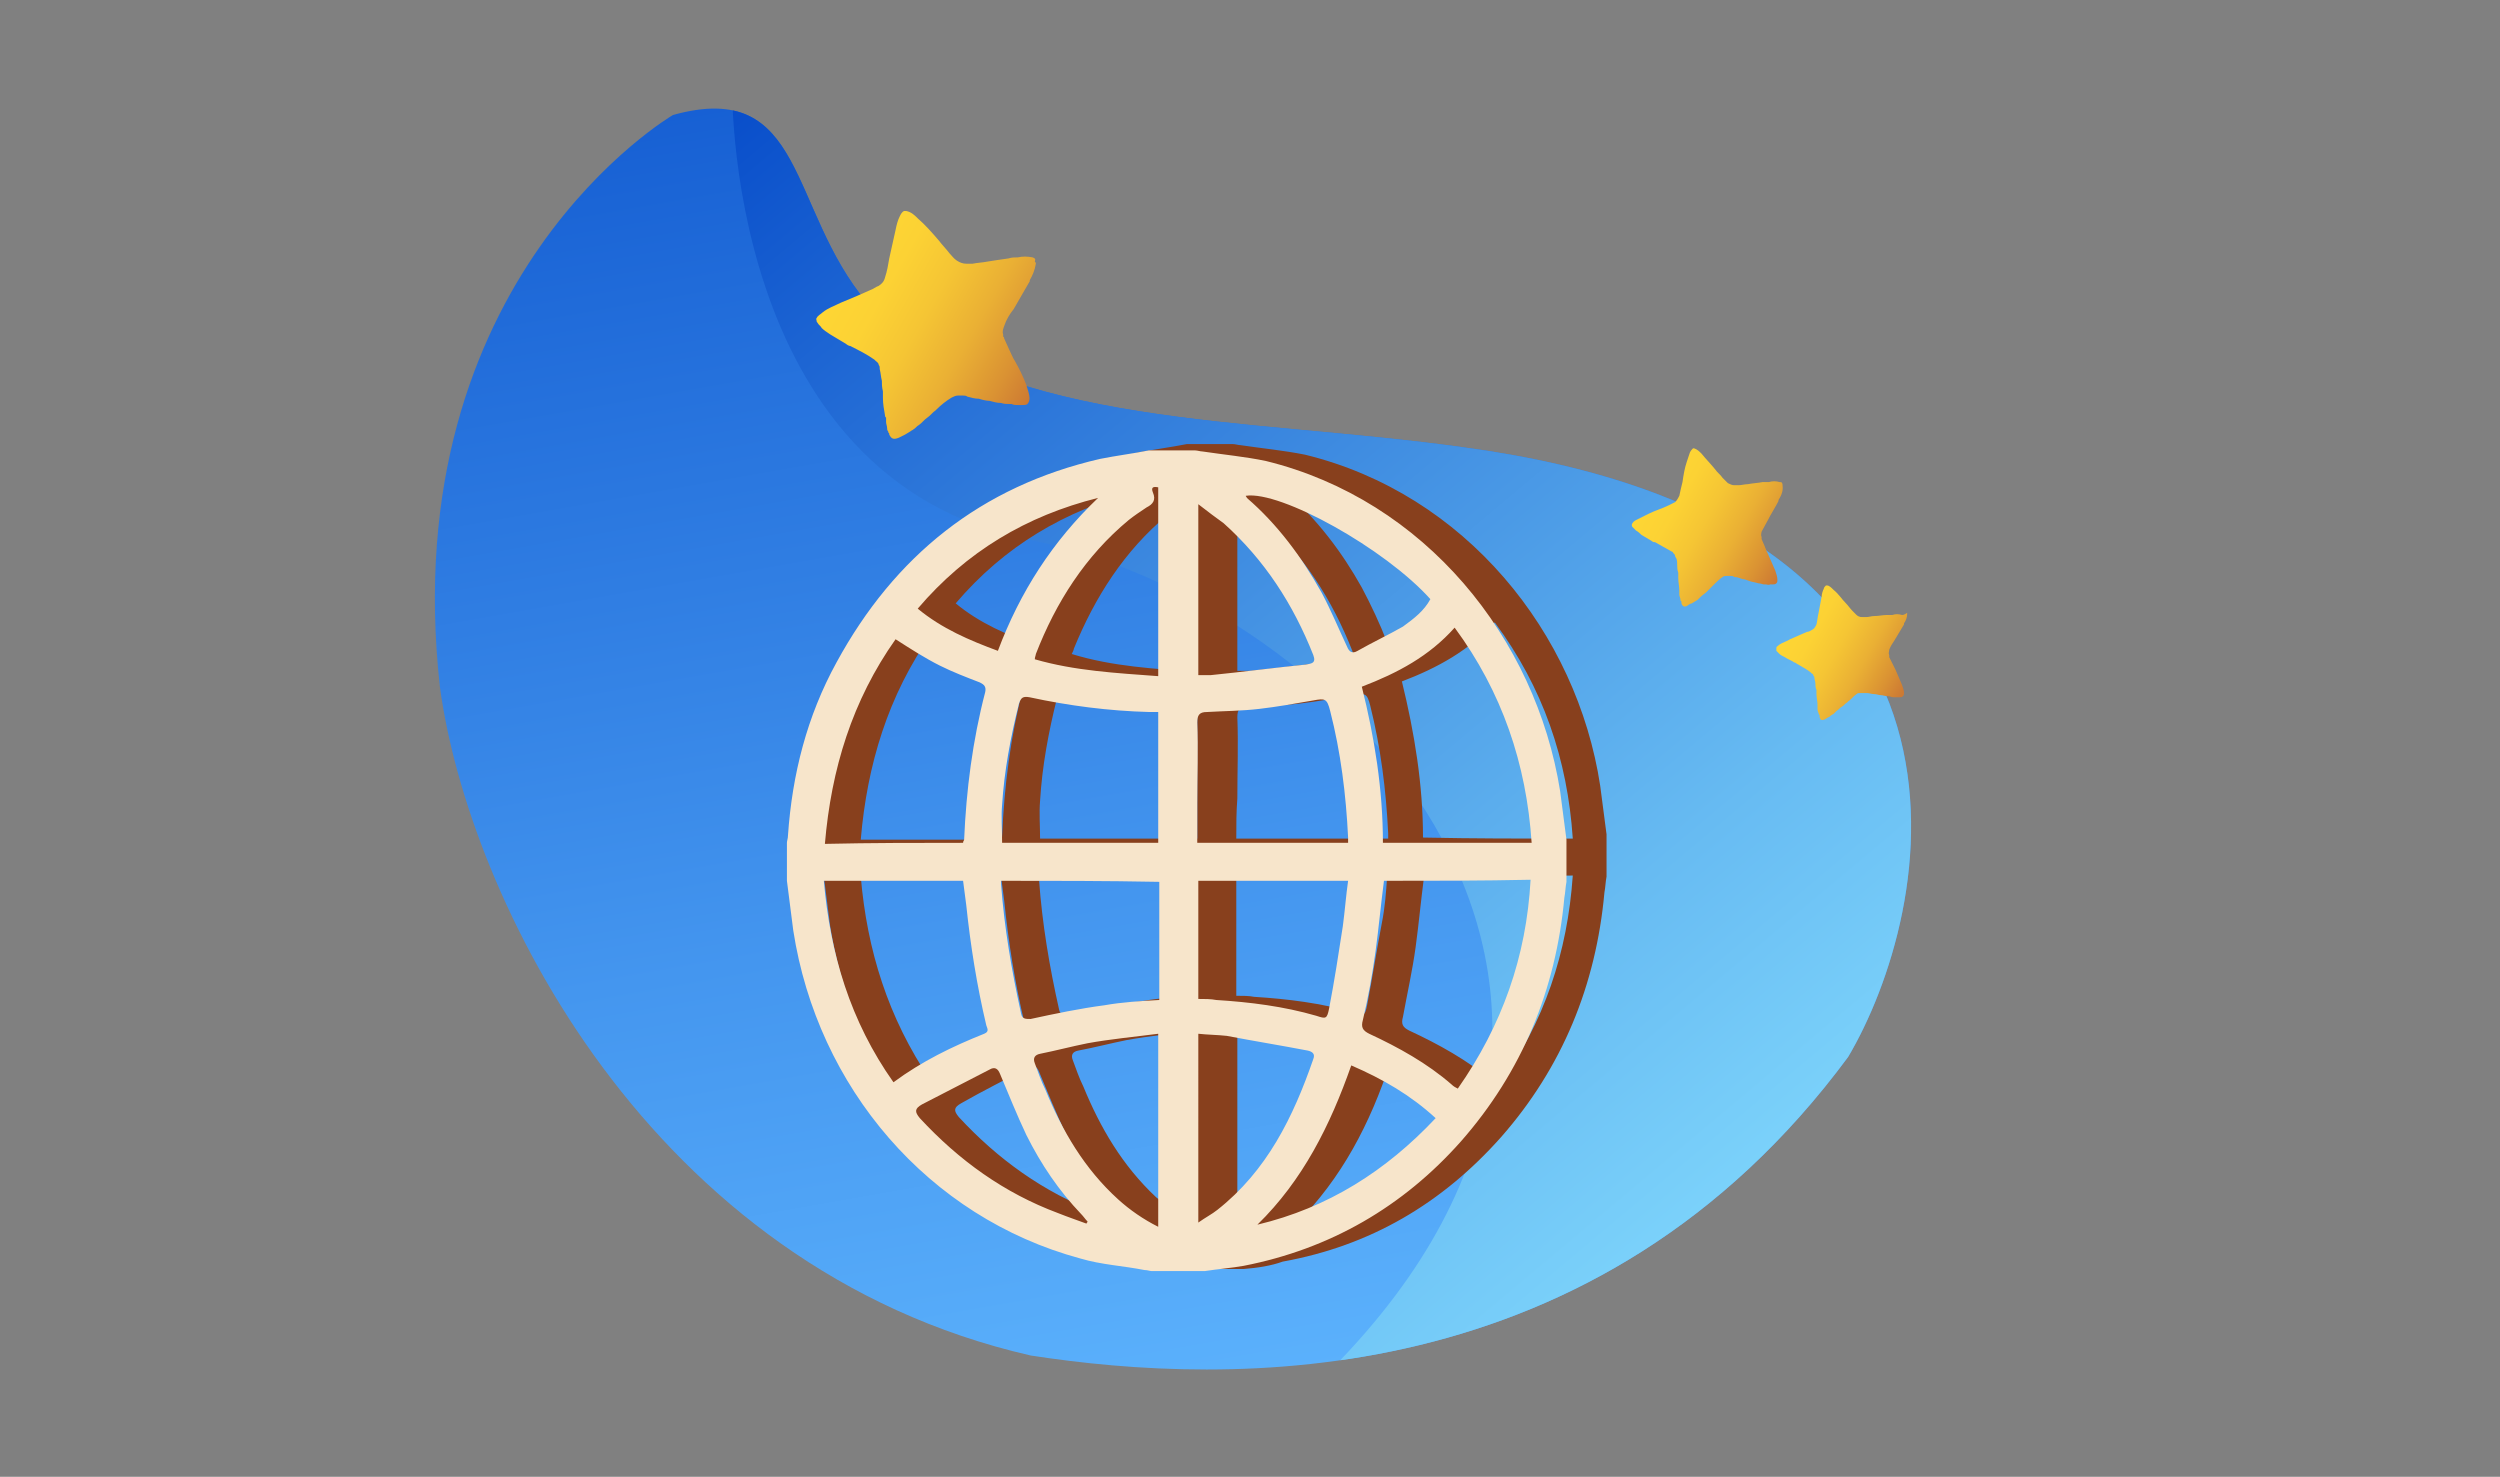 <?xml version="1.0" encoding="utf-8"?>
<!-- Generator: Adobe Illustrator 24.3.0, SVG Export Plug-In . SVG Version: 6.00 Build 0)  -->
<svg version="1.1" id="Layer_1" xmlns="http://www.w3.org/2000/svg" xmlns:xlink="http://www.w3.org/1999/xlink" x="0px" y="0px"
	 viewBox="0 0 237 140" style="enable-background:new 0 0 237 140;" xml:space="preserve">
<rect x="0" y="0" width="237" height="140" fill="#808080" stroke="none"/>
<style type="text/css">
	.st0{fill:url(#XMLID_5_);}
	.st1{clip-path:url(#SVGID_2_);fill:url(#SVGID_3_);}
	.st2{fill:url(#SVGID_4_);}
	.st3{fill:url(#SVGID_5_);}
	.st4{fill:url(#SVGID_6_);}
	.st5{fill:#88401D;}
	.st6{fill:#F7E5CB;}
	.st7{fill:#FEEED7;}
	.st8{fill:#EEDCC3;}
	.st9{fill:#62280C;}
	.st10{fill:#BCC2C6;}
	.st11{fill:url(#XMLID_6_);}
	.st12{clip-path:url(#SVGID_8_);fill:url(#SVGID_9_);}
	.st13{fill:url(#SVGID_10_);}
	.st14{fill:url(#SVGID_11_);}
	.st15{fill:url(#SVGID_12_);}
	.st16{fill:#6D381D;}
	.st17{fill:#F9F5EF;}
	.st18{fill:#CAA99A;}
	.st19{fill:#C6B1A8;}
	.st20{fill:#EFEAE8;}
	.st21{fill:#D0B8AC;}
	.st22{fill:#B79D90;}
	.st23{fill:#F3E2CC;}
	.st24{fill:#B28164;}
	.st25{fill:#F7EAD3;}
	.st26{fill:#FEF9E3;}
	.st27{fill:#813410;}
</style>
<g>
	<g>
		
			<linearGradient id="XMLID_5_" gradientUnits="userSpaceOnUse" x1="99.548" y1="137.134" x2="122.037" y2="9.596" gradientTransform="matrix(1 0 0 -1 0 140)">
			<stop  offset="0" style="stop-color:#165FD3"/>
			<stop  offset="0.634" style="stop-color:#4496EF"/>
			<stop  offset="1" style="stop-color:#5BB1FC"/>
		</linearGradient>
		<path id="XMLID_1_" class="st0" d="M63.8,10.9c0,0-26.4,15.4-22.1,54.2c2.7,20,19.8,55.1,56,63.4c18.8,2.9,53.7,3.9,77.5-28.3
			c8-13.5,16.6-50.7-36.5-57.8c-20.9-2.9-42.5-1.7-56.5-13.7C74.7,19.8,76.4,7.4,63.8,10.9z"/>
	</g>
	<g>
		<defs>
			<path id="SVGID_1_" d="M63.8,10.9c0,0-26.4,15.4-22.1,54.2c2.7,20,19.8,55.1,56,63.4c18.8,2.9,53.7,3.9,77.5-28.3
				c8-13.5,16.6-50.7-36.5-57.8c-20.9-2.9-42.5-1.7-56.5-13.7C74.7,19.8,76.4,7.4,63.8,10.9z"/>
		</defs>
		<clipPath id="SVGID_2_">
			<use xlink:href="#SVGID_1_"  style="overflow:visible;"/>
		</clipPath>
		
			<linearGradient id="SVGID_3_" gradientUnits="userSpaceOnUse" x1="67.787" y1="133.381" x2="163.568" y2="19.234" gradientTransform="matrix(1 0 0 -1 0 140)">
			<stop  offset="0" style="stop-color:#054AC9"/>
			<stop  offset="0.292" style="stop-color:#2C76D9"/>
			<stop  offset="0.774" style="stop-color:#67BBF2"/>
			<stop  offset="1" style="stop-color:#7FD6FC"/>
		</linearGradient>
		<path class="st1" d="M69.4,7.6c0,0-1,37.8,28.3,43.6s65.9,43.1,26.7,80.4s46.1-17.5,46.1-17.5l13.9-22.4l0.3-12l-3.5-18.8
			L173,49.7c0,0-19.1-6.3-21.1-7.9c-1.9-1.6-20.4-7.2-20.4-7.2s-21.9-4.2-22.8-4.2s-21-13-21-13L69.4,7.6z"/>
	</g>
</g>
<g>
	
		<linearGradient id="SVGID_4_" gradientUnits="userSpaceOnUse" x1="86.59" y1="120.165" x2="101.69" y2="105.065" gradientTransform="matrix(0.964 -0.265 -0.265 -0.964 27.968 165.181)">
		<stop  offset="0" style="stop-color:#FED634"/>
		<stop  offset="0.2" style="stop-color:#FCD234"/>
		<stop  offset="0.412" style="stop-color:#F5C534"/>
		<stop  offset="0.631" style="stop-color:#EAB034"/>
		<stop  offset="0.852" style="stop-color:#DA9233"/>
		<stop  offset="1" style="stop-color:#CD7A33"/>
	</linearGradient>
	<path class="st2" d="M97.9,24.4c-0.5-0.1-1-0.1-1.4,0c-0.3,0-0.6,0-0.9,0.1c-0.7,0.1-1.4,0.2-2,0.3c-0.5,0.1-0.9,0.1-1.4,0.2
		c-0.2,0-0.4,0-0.6,0c-0.3,0-0.6-0.1-0.9-0.3c-0.3-0.2-0.5-0.5-0.7-0.7l0,0c-0.3-0.4-0.7-0.8-1-1.2c-0.6-0.7-1.3-1.5-2-2.1
		c-0.3-0.3-0.6-0.6-1.1-0.7c-0.1,0-0.1,0-0.2,0c-0.2,0.1-0.3,0.3-0.4,0.5c-0.2,0.4-0.3,0.8-0.4,1.3c-0.2,0.9-0.4,1.8-0.6,2.7
		c-0.1,0.6-0.2,1.2-0.4,1.8c-0.1,0.4-0.3,0.6-0.6,0.8c-0.3,0.1-0.5,0.3-0.8,0.4c-0.9,0.4-1.8,0.8-2.8,1.2c-0.6,0.3-1.2,0.5-1.7,0.9
		c-0.2,0.2-0.5,0.3-0.6,0.6c-0.1,0,0,0.1,0,0.1c0,0.1,0,0.2,0.1,0.3c0.1,0.2,0.3,0.3,0.4,0.5c0.2,0.2,0.5,0.4,0.8,0.6
		c0.5,0.3,1,0.6,1.5,0.9c0.1,0.1,0.3,0.2,0.4,0.2l0,0l0,0c0.8,0.4,1.6,0.8,2.3,1.3l0.1,0.1c0.1,0.1,0.3,0.2,0.3,0.4
		c0.1,0.1,0.1,0.2,0.1,0.4c0.1,0.4,0.1,0.7,0.2,1.1c0,0.3,0,0.6,0.1,1l0,0c0,0.2,0,0.4,0,0.5v0.1c0,0.6,0.1,1.1,0.2,1.7
		c0,0.1,0,0.1,0.1,0.2l0,0l0,0v0.1c0,0.1,0,0.2,0,0.3c0,0.2,0.1,0.4,0.1,0.6c0,0.1,0,0.2,0.1,0.3c0,0.1,0,0.1,0.1,0.2l0,0v0.1
		c0.2,0.4,0.4,0.5,0.9,0.3c0.2-0.1,0.4-0.2,0.6-0.3s0.3-0.2,0.5-0.3l0,0l0,0c0.1-0.1,0.2-0.1,0.3-0.2c0.2-0.1,0.3-0.3,0.5-0.4
		c0.3-0.2,0.5-0.5,0.8-0.7s0.5-0.5,0.8-0.7l0.1-0.1c0.4-0.4,0.9-0.8,1.4-1.1c0.2-0.1,0.4-0.2,0.6-0.2s0.3,0,0.4,0l0,0h0.1
		c0.1,0,0.3,0,0.4,0.1c0.4,0.1,0.7,0.2,1.1,0.2c0.3,0.1,0.7,0.2,1,0.2c0.4,0.1,0.7,0.2,1.1,0.2c0.3,0.1,0.5,0.1,0.8,0.1
		c0.1,0,0.2,0,0.2,0c0.2,0.1,0.4,0.1,0.6,0.1c0.1,0,0.3,0,0.4,0c0.2,0,0.4,0,0.5-0.1s0.2-0.3,0.2-0.5c0-0.5-0.2-0.9-0.3-1.3
		c-0.3-0.8-0.7-1.6-1.1-2.3c-0.2-0.3-0.3-0.6-0.5-1s-0.3-0.7-0.5-1.1c0-0.1,0-0.1-0.1-0.2c0,0,0,0,0-0.1v-0.1
		c-0.1-0.3,0-0.5,0.1-0.8l0,0c0.2-0.6,0.5-1.1,0.9-1.6c0.5-0.9,1-1.7,1.5-2.6c0,0,0.1-0.1,0-0.1c0.3-0.5,0.5-1,0.6-1.6
		c0-0.1,0-0.1-0.1-0.2C98.2,24.5,98.1,24.5,97.9,24.4z M89.4,30.5L89.4,30.5L89.4,30.5L89.4,30.5z M89,30.9L89,30.9L89,30.9z
		 M91.8,28.4C91.9,28.4,91.9,28.4,91.8,28.4C91.9,28.4,91.9,28.4,91.8,28.4z M86.2,38.9C86.2,39,86.2,39,86.2,38.9
		C86.2,39,86.2,39,86.2,38.9z M91.8,25.4L91.8,25.4L91.8,25.4L91.8,25.4z M81.8,32.7L81.8,32.7L81.8,32.7L81.8,32.7z"/>
</g>
<g>
	
		<linearGradient id="SVGID_5_" gradientUnits="userSpaceOnUse" x1="154.945" y1="80.004" x2="165.276" y2="69.673" gradientTransform="matrix(0.964 -0.265 -0.265 -0.964 27.968 165.181)">
		<stop  offset="0" style="stop-color:#FED634"/>
		<stop  offset="0.2" style="stop-color:#FCD234"/>
		<stop  offset="0.412" style="stop-color:#F5C534"/>
		<stop  offset="0.631" style="stop-color:#EAB034"/>
		<stop  offset="0.852" style="stop-color:#DA9233"/>
		<stop  offset="1" style="stop-color:#CD7A33"/>
	</linearGradient>
	<path class="st3" d="M168.7,45.7c-0.3-0.1-0.7-0.1-1,0c-0.2,0-0.4,0-0.6,0c-0.5,0.1-0.9,0.1-1.4,0.2c-0.3,0-0.6,0.1-0.9,0.1
		c-0.1,0-0.3,0-0.4,0c-0.2,0-0.4-0.1-0.6-0.2c-0.2-0.2-0.3-0.3-0.5-0.5l0,0c-0.2-0.3-0.5-0.5-0.7-0.8c-0.4-0.5-0.9-1-1.3-1.5
		c-0.2-0.2-0.4-0.4-0.7-0.5h-0.1c-0.1,0.1-0.2,0.2-0.3,0.4c-0.1,0.3-0.2,0.6-0.3,0.9c-0.2,0.6-0.3,1.2-0.4,1.9
		c-0.1,0.4-0.2,0.8-0.3,1.3c-0.1,0.2-0.2,0.4-0.4,0.6c-0.2,0.1-0.4,0.2-0.6,0.3c-0.6,0.3-1.3,0.5-1.9,0.8c-0.4,0.2-0.8,0.4-1.2,0.6
		c-0.2,0.1-0.3,0.2-0.4,0.4c0,0,0,0,0,0.1s0,0.1,0.1,0.2c0.1,0.1,0.2,0.2,0.3,0.3c0.2,0.1,0.4,0.3,0.5,0.4c0.3,0.2,0.7,0.4,1,0.6
		c0.1,0.1,0.2,0.1,0.3,0.1l0,0l0,0c0.5,0.3,1.1,0.6,1.6,0.9c0,0,0.1,0,0.1,0.1c0.1,0.1,0.2,0.2,0.2,0.3s0.1,0.2,0.1,0.2
		c0.1,0.2,0.1,0.5,0.1,0.7s0,0.4,0.1,0.7l0,0c0,0.1,0,0.2,0,0.4v0.1c0,0.4,0.1,0.8,0.1,1.2v0.1l0,0l0,0v0.1c0,0.1,0,0.1,0,0.2
		c0,0.1,0.1,0.3,0.1,0.4c0,0.1,0,0.2,0.1,0.2v0.1l0,0v0.1c0.1,0.3,0.3,0.4,0.6,0.2c0.1-0.1,0.3-0.2,0.4-0.2c0.1-0.1,0.2-0.1,0.3-0.2
		l0,0l0,0c0.1,0,0.1-0.1,0.2-0.1c0.1-0.1,0.2-0.2,0.3-0.3c0.2-0.2,0.4-0.3,0.6-0.5c0.2-0.2,0.3-0.3,0.5-0.5l0.1-0.1
		c0.3-0.3,0.6-0.6,0.9-0.8c0.1-0.1,0.3-0.1,0.4-0.1c0.1,0,0.2,0,0.3,0l0,0c0,0,0,0,0.1,0s0.2,0,0.3,0.1c0.3,0,0.5,0.1,0.8,0.2
		c0.2,0,0.4,0.1,0.7,0.2c0.3,0.1,0.5,0.1,0.8,0.2c0.2,0,0.4,0.1,0.5,0.1s0.1,0,0.2,0c0.1,0,0.3,0.1,0.4,0c0.1,0,0.2,0,0.3,0
		s0.2,0,0.3-0.1s0.1-0.2,0.1-0.3c0-0.3-0.1-0.6-0.2-0.9c-0.2-0.5-0.5-1.1-0.7-1.6c-0.1-0.2-0.2-0.4-0.3-0.7
		c-0.1-0.2-0.2-0.5-0.3-0.7V51l0,0c0,0,0,0,0-0.1c-0.1-0.2,0-0.4,0-0.5l0,0c0.2-0.4,0.4-0.7,0.6-1.1c0.3-0.6,0.7-1.2,1-1.8v-0.1
		c0.2-0.3,0.4-0.7,0.4-1.1v-0.1C169,45.7,168.9,45.7,168.7,45.7z M162.9,49.8L162.9,49.8L162.9,49.8L162.9,49.8z M162.6,50.1
		L162.6,50.1L162.6,50.1z M164.6,48.4C164.6,48.3,164.6,48.3,164.6,48.4C164.6,48.3,164.6,48.3,164.6,48.4z M160.7,55.6L160.7,55.6
		L160.7,55.6z M164.6,46.3L164.6,46.3L164.6,46.3L164.6,46.3z M157.7,51.3L157.7,51.3L157.7,51.3L157.7,51.3z"/>
</g>
<g>
	
		<linearGradient id="SVGID_6_" gradientUnits="userSpaceOnUse" x1="164.727" y1="64.743" x2="173.625" y2="55.846" gradientTransform="matrix(0.964 -0.265 -0.265 -0.964 27.968 165.181)">
		<stop  offset="0" style="stop-color:#FED634"/>
		<stop  offset="0.2" style="stop-color:#FCD234"/>
		<stop  offset="0.412" style="stop-color:#F5C534"/>
		<stop  offset="0.631" style="stop-color:#EAB034"/>
		<stop  offset="0.852" style="stop-color:#DA9233"/>
		<stop  offset="1" style="stop-color:#CD7A33"/>
	</linearGradient>
	<path class="st4" d="M180.3,58.3c-0.3-0.1-0.6-0.1-0.9,0c-0.2,0-0.3,0-0.5,0c-0.4,0-0.8,0.1-1.2,0.1c-0.3,0-0.5,0.1-0.8,0.1
		c-0.1,0-0.2,0-0.4,0s-0.4-0.1-0.5-0.2c-0.1-0.1-0.3-0.3-0.4-0.4l0,0c-0.2-0.2-0.4-0.5-0.6-0.7c-0.4-0.4-0.7-0.9-1.2-1.3
		c-0.2-0.2-0.4-0.4-0.6-0.4h-0.1c-0.1,0.1-0.2,0.2-0.2,0.3c-0.1,0.2-0.2,0.5-0.2,0.7c-0.1,0.5-0.2,1.1-0.3,1.6
		c-0.1,0.4-0.1,0.7-0.2,1.1c-0.1,0.2-0.2,0.4-0.4,0.5s-0.3,0.2-0.5,0.2c-0.5,0.2-1.1,0.5-1.6,0.7c-0.3,0.2-0.7,0.3-1,0.5
		c-0.1,0.1-0.3,0.2-0.3,0.3c0,0,0,0,0,0.1s0,0.1,0,0.2c0.1,0.1,0.2,0.2,0.3,0.3s0.3,0.2,0.5,0.3c0.3,0.2,0.6,0.3,0.9,0.5
		c0.1,0,0.2,0.1,0.2,0.1l0,0l0,0c0.5,0.3,0.9,0.5,1.3,0.8c0,0,0,0,0.1,0.1s0.2,0.1,0.2,0.2c0,0.1,0.1,0.1,0.1,0.2
		c0,0.2,0.1,0.4,0.1,0.6s0,0.4,0.1,0.6l0,0c0,0.1,0,0.2,0,0.3c0,0,0,0,0,0.1c0,0.3,0.1,0.7,0.1,1v0.1l0,0l0,0c0,0,0,0,0,0.1
		s0,0.1,0,0.2s0,0.2,0.1,0.4c0,0.1,0,0.1,0.1,0.2v0.1l0,0V68c0.1,0.3,0.2,0.3,0.5,0.2c0.1-0.1,0.2-0.1,0.3-0.2
		c0.1,0,0.2-0.1,0.3-0.2l0,0l0,0c0.1,0,0.1-0.1,0.2-0.1c0.1-0.1,0.2-0.2,0.3-0.3c0.2-0.1,0.3-0.3,0.5-0.4s0.3-0.3,0.5-0.4l0.1-0.1
		c0.3-0.2,0.5-0.5,0.8-0.7c0.1-0.1,0.2-0.1,0.4-0.1c0.1,0,0.2,0,0.3,0l0,0c0,0,0,0,0.1,0s0.2,0,0.2,0c0.2,0,0.4,0.1,0.7,0.1
		c0.2,0,0.4,0.1,0.6,0.1c0.2,0,0.4,0.1,0.7,0.1c0.2,0,0.3,0.1,0.5,0.1h0.1c0.1,0,0.2,0,0.3,0s0.2,0,0.2,0c0.1,0,0.2,0,0.3-0.1
		s0.1-0.2,0.1-0.3c0-0.3-0.1-0.5-0.2-0.8c-0.2-0.5-0.4-0.9-0.6-1.4c-0.1-0.2-0.2-0.4-0.3-0.6c-0.1-0.2-0.2-0.4-0.3-0.6v-0.1l0,0
		c0,0,0,0,0-0.1c-0.1-0.2,0-0.3,0-0.5l0,0c0.1-0.3,0.3-0.6,0.5-0.9c0.3-0.5,0.6-1,0.9-1.5c0,0,0,0,0-0.1c0.2-0.3,0.3-0.6,0.3-0.9
		v-0.1C180.5,58.3,180.4,58.3,180.3,58.3z M175.3,61.8L175.3,61.8L175.3,61.8L175.3,61.8z M175,62.1L175,62.1L175,62.1z M176.7,60.6
		L176.7,60.6L176.7,60.6z M173.4,66.8L173.4,66.8L173.4,66.8z M176.7,58.8L176.7,58.8L176.7,58.8L176.7,58.8z M170.8,63.1
		L170.8,63.1L170.8,63.1L170.8,63.1z"/>
</g>
<g>
	<path class="st5" d="M117.9,120.3c-1.7,0-3.3,0-5,0c-0.2,0-0.5-0.1-0.7-0.1c-2-0.4-4.1-0.6-6.1-1.1c-14.4-3.9-25-16.3-27.4-31.3
		c-0.2-1.6-0.4-3.1-0.6-4.7c0-1.2,0-2.4,0-3.6c0-0.2,0.1-0.4,0.1-0.7c0.4-5.8,1.8-11.4,4.6-16.5c5.5-10.1,13.8-16.8,25.1-19.4
		c1.5-0.3,3.1-0.5,4.6-0.8c1.5,0,3,0,4.4,0c0.2,0,0.5,0.1,0.7,0.1c2,0.3,4.1,0.5,6.1,0.9c15.2,3.7,25.8,16.9,28,31.4
		c0.2,1.5,0.4,3,0.6,4.6c0,1.3,0,2.7,0,4c-0.1,0.5-0.1,1-0.2,1.5c-0.8,8.8-4,16.6-9.8,23.2c-5.6,6.3-12.4,10.3-20.7,11.8
		C120.5,120,119.2,120.2,117.9,120.3z M149.1,79.5c-0.5-7.5-2.8-14.3-7.4-20.5c-2.5,2.7-5.4,4.3-8.8,5.6c1.2,4.9,2,9.8,2,14.8
		C139.7,79.5,144.3,79.5,149.1,79.5z M135,83.1c-0.3,2.3-0.5,4.5-0.8,6.7s-0.8,4.4-1.2,6.6c-0.2,0.7,0,1,0.6,1.3
		c2.8,1.3,5.5,2.8,7.9,4.8c0.2,0.2,0.4,0.3,0.6,0.4c4.3-6,6.5-12.6,7-19.9C144.3,83.1,139.7,83.1,135,83.1z M94.9,79.6
		c0-0.2,0.1-0.2,0.1-0.3c0.2-4.8,0.8-9.5,2-14.1c0.1-0.5-0.1-0.7-0.5-0.9c-1.3-0.5-2.6-1-3.9-1.7c-1.4-0.7-2.8-1.6-4.3-2.5
		c-4.1,5.8-6.1,12.4-6.7,19.5C86.2,79.6,90.5,79.6,94.9,79.6z M88.2,102.4c2.7-2,5.7-3.4,8.7-4.7c0.5-0.2,0.3-0.5,0.2-0.8
		c-0.9-3.8-1.5-7.6-1.9-11.5c-0.1-0.8-0.2-1.5-0.3-2.3c-4.5,0-8.8,0-13.3,0C82.2,90.1,84.2,96.5,88.2,102.4z M98.6,79.5
		c4.9,0,9.9,0,14.9,0c0-4.2,0-8.3,0-12.5c-0.3,0-0.5,0-0.8,0c-3.9-0.1-7.7-0.6-11.5-1.4c-0.6-0.1-0.8,0-1,0.6
		c-0.8,3.2-1.4,6.4-1.6,9.7C98.5,77.1,98.6,78.3,98.6,79.5z M117.2,79.5c4.8,0,9.6,0,14.4,0c0-0.2,0-0.3,0-0.5
		c-0.2-4.1-0.7-8.1-1.7-12.1c-0.3-1.2-0.5-1.2-1.6-1c-1.7,0.3-3.4,0.6-5.1,0.8c-1.7,0.2-3.4,0.2-5,0.3c-0.7,0-0.9,0.3-0.9,1
		c0.1,2.6,0,5.1,0,7.7C117.2,77,117.2,78.2,117.2,79.5z M98.5,83.1c0,0.2,0,0.2,0,0.3c0.3,4.2,1,8.3,1.9,12.3
		c0.1,0.5,0.4,0.5,0.9,0.5c2.3-0.5,4.7-1,7-1.3c1.7-0.3,3.4-0.4,5.2-0.5c0-3.7,0-7.4,0-11.2C108.5,83.1,103.5,83.1,98.5,83.1z
		 M131.5,83.1c-4.8,0-9.6,0-14.3,0c0,3.8,0,7.5,0,11.3c0.6,0,1.2,0,1.7,0.1c3.2,0.2,6.4,0.6,9.5,1.5c0.9,0.3,1,0.3,1.2-0.7
		c0.5-2.6,0.9-5.2,1.4-7.8C131.3,86,131.4,84.6,131.5,83.1z M113.5,116.1c0-6.1,0-12.2,0-18.4c-2.3,0.3-4.5,0.5-6.7,0.9
		c-1.5,0.3-3,0.7-4.6,1c-0.5,0.1-0.7,0.4-0.5,0.9c0.3,0.8,0.6,1.7,1,2.5c1.6,3.9,3.7,7.5,6.9,10.5
		C110.8,114.5,112,115.4,113.5,116.1z M117.3,115.7c0.7-0.5,1.3-0.8,1.8-1.3c4.8-3.7,7.3-8.8,9.1-14.3c0.2-0.5-0.1-0.7-0.5-0.8
		c-2.6-0.5-5.2-0.9-7.7-1.4c-0.9-0.1-1.8-0.1-2.7-0.2C117.3,103.8,117.3,109.6,117.3,115.7z M113.5,63.7c0-6.1,0-12,0-18
		c-0.5-0.1-0.7,0-0.5,0.5c0.3,0.7,0,1.1-0.6,1.4c-0.6,0.4-1.2,0.8-1.7,1.2c-4.1,3.4-6.9,7.8-8.9,12.7c0,0.1-0.1,0.3-0.2,0.5
		C105.5,63.2,109.5,63.4,113.5,63.7z M117.3,47.3c0,5.6,0,11,0,16.3c0.4,0,0.8,0,1.2,0c3-0.3,6-0.7,9-1c0.5-0.1,1-0.1,0.7-0.9
		c-1.9-4.8-4.6-9.1-8.5-12.5C119,48.6,118.1,48,117.3,47.3z M139.4,56.3c-4.4-4.8-14.3-10.4-17.5-9.8c0,0.1,0.1,0.1,0.1,0.2
		c2.9,2.6,5.2,5.6,7.1,9c0.9,1.7,1.7,3.4,2.4,5.2c0.2,0.5,0.5,0.7,1,0.4c1.4-0.8,2.9-1.5,4.3-2.4C137.9,58.2,138.8,57.4,139.4,56.3z
		 M122.9,116c6.7-1.6,12.3-5.1,16.9-10.2c-2.4-2.2-5.1-3.7-8-5.1C129.9,106.5,127.2,111.7,122.9,116z M90.6,57.2
		c2.3,1.9,4.9,3,7.7,4c2.1-5.6,5.2-10.5,9.5-14.6C100.9,48.4,95.2,51.8,90.6,57.2z M106.7,115.8c0-0.1,0.1-0.1,0.1-0.2
		c-0.2-0.2-0.4-0.5-0.6-0.7c-2.1-2.2-3.9-4.8-5.2-7.5c-0.9-1.9-1.7-3.9-2.5-5.8c-0.2-0.5-0.5-0.7-1-0.4c-2.1,1.1-4.3,2.2-6.4,3.4
		c-0.7,0.4-0.7,0.7-0.2,1.3c3.7,4,8,7.1,13.2,9.1C104.9,115.2,105.8,115.5,106.7,115.8z"/>
	<path class="st6" d="M114.2,120.5c-1.7,0-3.3,0-5,0c-0.2,0-0.4-0.1-0.7-0.1c-2-0.4-4.1-0.5-6.1-1.1c-14.4-3.9-24.9-16.2-27.2-31.1
		c-0.2-1.6-0.4-3.1-0.6-4.7c0-1.2,0-2.4,0-3.6c0-0.2,0.1-0.4,0.1-0.7c0.4-5.8,1.8-11.3,4.6-16.4c5.5-10.1,13.7-16.7,25-19.3
		c1.5-0.3,3.1-0.5,4.6-0.8c1.5,0,2.9,0,4.4,0c0.2,0,0.5,0.1,0.7,0.1c2,0.3,4.1,0.5,6,0.9c15.1,3.7,25.6,16.8,27.9,31.3
		c0.2,1.5,0.4,3,0.6,4.6c0,1.3,0,2.7,0,4c-0.1,0.5-0.1,1-0.2,1.5c-0.8,8.7-4,16.5-9.8,23.1c-5.5,6.2-12.4,10.2-20.6,11.8
		C116.8,120.2,115.5,120.3,114.2,120.5z M145.2,79.9c-0.5-7.5-2.8-14.3-7.3-20.4c-2.4,2.7-5.4,4.3-8.8,5.6c1.2,4.8,2,9.7,2,14.8
		C135.9,79.9,140.5,79.9,145.2,79.9z M131.2,83.5c-0.3,2.3-0.5,4.5-0.8,6.7s-0.7,4.4-1.2,6.5c-0.2,0.7,0,1,0.6,1.3
		c2.8,1.3,5.5,2.8,7.8,4.8c0.2,0.2,0.4,0.3,0.6,0.4c4.2-6,6.5-12.5,6.9-19.8C140.5,83.5,135.9,83.5,131.2,83.5z M91.3,79.9
		c0-0.2,0.1-0.2,0.1-0.3c0.2-4.7,0.8-9.4,2-14c0.1-0.5-0.1-0.7-0.5-0.9c-1.3-0.5-2.6-1-3.8-1.6c-1.4-0.7-2.8-1.6-4.2-2.5
		c-4.1,5.8-6.1,12.3-6.7,19.4C82.6,79.9,86.9,79.9,91.3,79.9z M84.7,102.6c2.7-2,5.6-3.4,8.6-4.6c0.5-0.2,0.3-0.5,0.2-0.8
		c-0.9-3.8-1.5-7.6-1.9-11.4c-0.1-0.8-0.2-1.5-0.3-2.3c-4.5,0-8.8,0-13.2,0C78.7,90.4,80.6,96.8,84.7,102.6z M95,79.9
		c4.9,0,9.8,0,14.8,0c0-4.2,0-8.3,0-12.4c-0.3,0-0.5,0-0.8,0c-3.9-0.1-7.7-0.6-11.4-1.4c-0.6-0.1-0.8,0-1,0.6
		c-0.8,3.2-1.4,6.4-1.6,9.6C94.9,77.4,95,78.6,95,79.9z M113.5,79.9c4.8,0,9.5,0,14.3,0c0-0.2,0-0.3,0-0.5c-0.2-4.1-0.7-8.1-1.7-12
		c-0.3-1.2-0.5-1.2-1.6-1c-1.7,0.3-3.4,0.6-5.1,0.8c-1.7,0.2-3.3,0.2-5,0.3c-0.7,0-0.9,0.3-0.9,1c0.1,2.5,0,5.1,0,7.6
		C113.5,77.3,113.5,78.6,113.5,79.9z M94.9,83.5c0,0.2,0,0.2,0,0.3c0.3,4.1,1,8.2,1.9,12.3c0.1,0.5,0.4,0.5,0.9,0.5
		c2.3-0.5,4.7-1,7-1.3c1.7-0.3,3.4-0.4,5.2-0.5c0-3.7,0-7.4,0-11.2C104.8,83.5,99.9,83.5,94.9,83.5z M127.8,83.5
		c-4.8,0-9.5,0-14.2,0c0,3.8,0,7.4,0,11.2c0.6,0,1.2,0,1.7,0.1c3.2,0.2,6.4,0.6,9.5,1.5c0.9,0.3,1,0.3,1.2-0.7
		c0.5-2.6,0.9-5.2,1.3-7.8C127.5,86.3,127.6,84.9,127.8,83.5z M109.8,116.3c0-6.1,0-12.1,0-18.3c-2.3,0.3-4.5,0.5-6.7,0.9
		c-1.5,0.3-3,0.7-4.5,1c-0.5,0.1-0.7,0.4-0.5,0.9c0.3,0.8,0.6,1.7,1,2.5c1.6,3.9,3.7,7.5,6.9,10.4
		C107.1,114.7,108.4,115.6,109.8,116.3z M113.6,115.9c0.7-0.5,1.3-0.8,1.8-1.2c4.7-3.7,7.2-8.8,9.1-14.3c0.2-0.5-0.1-0.7-0.5-0.8
		c-2.6-0.5-5.1-0.9-7.7-1.4c-0.9-0.1-1.8-0.1-2.7-0.2C113.6,104,113.6,109.8,113.6,115.9z M109.8,64.1c0-6,0-12,0-17.9
		c-0.5-0.1-0.7,0-0.5,0.5c0.3,0.7,0,1.1-0.6,1.4c-0.6,0.4-1.2,0.8-1.7,1.2c-4.1,3.4-6.9,7.8-8.8,12.7c0,0.1-0.1,0.3-0.1,0.5
		C101.9,63.6,105.8,63.8,109.8,64.1z M113.6,47.8c0,5.5,0,10.9,0,16.2c0.4,0,0.8,0,1.2,0c3-0.3,6-0.7,9-1c0.5-0.1,1-0.1,0.7-0.9
		c-1.9-4.8-4.6-9-8.5-12.5C115.3,49.1,114.5,48.5,113.6,47.8z M135.6,56.8c-4.3-4.8-14.2-10.3-17.5-9.8c0,0.1,0.1,0.1,0.1,0.2
		c2.9,2.5,5.2,5.6,7.1,9c0.9,1.7,1.6,3.4,2.4,5.1c0.2,0.5,0.5,0.7,1,0.4c1.4-0.8,2.9-1.5,4.3-2.3C134.1,58.6,135,57.9,135.6,56.8z
		 M119.2,116.1c6.7-1.6,12.2-5.1,16.9-10.1c-2.4-2.2-5-3.7-8-5C126.1,106.7,123.5,111.9,119.2,116.1z M87,57.7c2.3,1.9,4.9,3,7.6,4
		c2.1-5.6,5.2-10.4,9.5-14.5C97.3,48.9,91.6,52.3,87,57.7z M103,116c0-0.1,0.1-0.1,0.1-0.2c-0.2-0.2-0.4-0.5-0.6-0.7
		c-2.1-2.2-3.8-4.7-5.2-7.5c-0.9-1.9-1.7-3.9-2.5-5.8c-0.2-0.5-0.5-0.7-1-0.4c-2.1,1.1-4.3,2.2-6.4,3.3c-0.7,0.4-0.7,0.7-0.2,1.3
		c3.7,4,8,7.1,13.1,9C101.3,115.4,102.2,115.7,103,116z"/>
</g>
<g>
	<path class="st7" d="M297.2-73.2c0,0.3,0,0.6,0,0.9c0,11.6,0,23.1,0,34.7c0,0.5,0,1,0,1.5c-0.5,3.8-3.4,6.4-7.2,6.4
		c-16.8,0-33.5,0-50.3,0c-3.1,0-5.3-1.5-6.8-4.2c-0.4-0.7-0.3-1.4-0.5-2.1c0-0.8,0-1.5,0-2.3c0-11.3,0-22.6,0-33.9
		c0-0.3,0-0.6,0-0.9c0.2-0.3,0.5-0.3,0.8-0.3c0.3,0,0.6,0,0.9,0c20.4,0,40.8,0,61.2,0C296-73.5,296.7-73.7,297.2-73.2z"/>
	<path class="st5" d="M246.8-94.8c12,0,24,0,36,0c0.3,0.1,0.3,0.4,0.3,0.6c0,2.2,0.1,4.5-0.1,6.7c-0.2,0.4-0.4,0.4-0.5,0
		c-0.2-0.4,0-0.9-0.1-1.3c-1.7,1.7-1.4,4.8,0.2,6.5c2,2.1,5.2,2.2,7.3,0.3c2.1-2,1.9-5.3,0.5-6.8c-0.1,0.4,0,0.9-0.1,1.3
		c-0.1,0.3-0.3,0.6-0.5,0.1c-0.2-1.4-0.1-2.8-0.1-4.2c0-0.8,0-1.5,0-2.3c0-0.4,0-0.7,0.4-1c3.8-0.2,7.3,3.4,7.2,7.2
		c-0.1,3.6,0,7.1,0,10.7c-0.4,0.4-1,0.2-1.5,0.2c-17.7,0-35.4,0-53.1,0c-3,0-6.1,0-9.1,0c-0.4,0-0.8,0.1-1.1-0.2
		c0-3.8-0.1-7.6,0-11.5c0.1-3.5,3.4-6.4,7.2-6.4c0.3,0.1,0.3,0.4,0.3,0.6c0,2.2,0.1,4.5-0.1,6.7c-0.2,0.4-0.4,0.4-0.5,0
		c-0.2-0.4,0-0.9-0.1-1.4c-1.7,1.7-1.4,4.8,0.2,6.5c2,2.1,5.2,2.2,7.3,0.3c2.1-2,1.9-5.3,0.5-6.8c-0.1,0.4,0,0.9-0.1,1.3
		c-0.1,0.3-0.3,0.6-0.5,0.1c-0.2-1.4-0.1-2.8-0.1-4.2c0-0.8,0-1.5,0-2.3C246.5-94.2,246.4-94.6,246.8-94.8z"/>
	<path class="st8" d="M232.4-36.1c0.4,1.7,1.1,3.1,2.5,4.3c1.3,1.1,2.7,1.8,4.4,1.8c17,0,34.1,0,51.1,0c2.9,0,5.8-2.4,6.5-5.1
		c0.1-0.3,0.2-0.6,0.3-1c0,1.5,0.2,3.1-0.3,4.6c-0.9,2.9-3.5,4.9-6.6,5c-1.1,0-2.1,0-3.2,0c-15.7,0-31.4,0-47.2,0
		c-3.6,0-6.4-2-7.3-5.3C232.3-33.2,232.4-34.6,232.4-36.1z"/>
	<path class="st9" d="M297.2-73.2c-21.6,0-43.2,0-64.8,0c0-1.2,0-2.4,0-3.6c0.3-0.1,0.6-0.1,0.9-0.1c21,0,42,0,62.9,0
		c0.3,0,0.6-0.1,0.9,0.1C297.2-75.6,297.2-74.4,297.2-73.2z"/>
	<path class="st10" d="M246.8-94.8c0,2.5,0,5,0,7.6c0.2,0.4,0.1,0.7,0,1c-0.6,1.5-2,2.5-3.6,2.4c-1.6,0-3.1-1.1-3.6-2.6
		c-0.1-0.3-0.2-0.6,0-0.9c0-2.5,0-5,0-7.6c0-1.1,0-2.3,0-3.4c0-2.2,1.5-3.7,3.6-3.8c2,0,3.6,1.6,3.6,3.8
		C246.8-97.1,246.8-96,246.8-94.8z"/>
	<path class="st10" d="M282.8-87.3c0-2.5,0-5,0-7.6c0-1.2,0-2.4,0-3.5c0-2.2,1.5-3.7,3.6-3.7c2.1,0,3.5,1.5,3.5,3.7
		c0,1.2,0,2.4,0,3.5c0,2.5,0,5.1,0,7.6c0.2,0.2,0.1,0.4,0.1,0.6c-0.3,1.5-2,2.8-3.7,2.8c-1.6,0-3.4-1.3-3.7-2.8
		C282.7-86.9,282.7-87.1,282.8-87.3z"/>
	<path class="st5" d="M239.7-62.4c0-1,0-1.9,0-2.9c0-0.5,0.1-0.7,0.7-0.7c1.9,0,3.9,0,5.8,0c0.5,0,0.6,0.2,0.6,0.7
		c0,1.9,0,3.9,0,5.8c0,0.5-0.1,0.7-0.6,0.7c-2,0-3.9,0-5.9,0c-0.4,0-0.6-0.2-0.6-0.6C239.7-60.5,239.7-61.4,239.7-62.4z"/>
	<path class="st5" d="M254.1-66c0.9,0,1.9,0,2.8,0c0.5,0,0.7,0.1,0.7,0.7c0,1.9,0,3.9,0,5.8c0,0.5-0.2,0.6-0.6,0.6
		c-1.9,0-3.9,0-5.8,0c-0.5,0-0.7-0.1-0.7-0.6c0-2,0-3.9,0-5.9c0-0.4,0.2-0.6,0.6-0.6C252.1-66,253.1-66,254.1-66z"/>
	<path class="st5" d="M268.4-62.4c0,1,0,2,0,3c0,0.4-0.1,0.6-0.6,0.6c-2,0-3.9,0-5.9,0c-0.4,0-0.6-0.1-0.6-0.6c0-2,0-4,0-6
		c0-0.4,0.1-0.6,0.5-0.6c2,0,4,0,6,0c0.4,0,0.6,0.2,0.6,0.6C268.4-64.4,268.4-63.4,268.4-62.4z"/>
	<path class="st5" d="M275.7-66c0.9,0,1.9,0,2.8,0c0.5,0,0.7,0.1,0.7,0.7c0,1.9,0,3.9,0,5.8c0,0.5-0.2,0.6-0.6,0.6
		c-1.9,0-3.9,0-5.8,0c-0.5,0-0.7-0.2-0.7-0.7c0-1.9,0-3.8,0-5.7c0-0.5,0.2-0.7,0.7-0.7C273.7-66,274.7-66,275.7-66z"/>
	<path class="st5" d="M290-62.4c0,1,0,2,0,3c0,0.4-0.2,0.6-0.6,0.6c-2,0-3.9,0-5.9,0c-0.5,0-0.6-0.2-0.6-0.7c0-1.9,0-3.9,0-5.8
		c0-0.5,0.2-0.6,0.6-0.6c1.9,0,3.9,0,5.8,0c0.5,0,0.7,0.2,0.7,0.7C290-64.3,290-63.4,290-62.4z"/>
	<path class="st5" d="M243.2-55.2c1,0,1.9,0,2.9,0c0.5,0,0.7,0.1,0.7,0.7c0,1.9,0,3.9,0,5.8c0,0.5-0.2,0.6-0.6,0.6
		c-1.9,0-3.9,0-5.8,0c-0.5,0-0.7-0.2-0.7-0.7c0-1.9,0-3.8,0-5.7c0-0.5,0.2-0.7,0.7-0.7C241.3-55.2,242.3-55.2,243.2-55.2z"/>
	<path class="st5" d="M254-48.1c-1,0-2,0-3,0c-0.4,0-0.6-0.2-0.6-0.6c0-2,0-3.9,0-5.9c0-0.5,0.2-0.6,0.7-0.6c1.9,0,3.9,0,5.8,0
		c0.5,0,0.6,0.2,0.6,0.6c0,1.9,0,3.9,0,5.8c0,0.5-0.2,0.7-0.7,0.7C255.9-48.1,255-48.1,254-48.1z"/>
	<path class="st5" d="M264.8-48.1c-1,0-2,0-3,0c-0.5,0-0.6-0.2-0.6-0.6c0-1.9,0-3.9,0-5.8c0-0.5,0.2-0.7,0.7-0.7c1.9,0,3.8,0,5.7,0
		c0.5,0,0.7,0.2,0.7,0.7c0,1.9,0,3.8,0,5.7c0,0.6-0.2,0.7-0.8,0.7C266.7-48.1,265.8-48.1,264.8-48.1z"/>
	<path class="st5" d="M272.1-51.6c0-1,0-1.9,0-2.9c0-0.5,0.1-0.7,0.7-0.7c1.9,0,3.9,0,5.8,0c0.5,0,0.6,0.2,0.6,0.7
		c0,1.9,0,3.9,0,5.8c0,0.5-0.1,0.7-0.6,0.7c-2,0-3.9,0-5.9,0c-0.4,0-0.6-0.2-0.6-0.6C272.1-49.7,272.1-50.6,272.1-51.6z"/>
	<path class="st5" d="M282.9-51.6c0-1,0-1.9,0-2.9c0-0.5,0.1-0.7,0.7-0.7c1.9,0,3.9,0,5.8,0c0.5,0,0.6,0.2,0.6,0.7
		c0,1.9,0,3.9,0,5.8c0,0.5-0.1,0.7-0.6,0.7c-2,0-3.9,0-5.9,0c-0.4,0-0.6-0.2-0.6-0.6C282.9-49.7,282.9-50.6,282.9-51.6z"/>
	<path class="st5" d="M239.7-40.9c0-0.9,0-1.9,0-2.8c0-0.5,0.1-0.7,0.7-0.7c1.9,0,3.9,0,5.8,0c0.5,0,0.6,0.2,0.6,0.6
		c0,1.9,0,3.9,0,5.8c0,0.5-0.2,0.7-0.7,0.7c-1.9,0-3.8,0-5.7,0c-0.5,0-0.7-0.2-0.7-0.7C239.7-38.9,239.7-39.9,239.7-40.9z"/>
	<path class="st5" d="M257.6-40.8c0,1,0,1.9,0,2.9c0,0.5-0.1,0.7-0.7,0.7c-1.9,0-3.9,0-5.8,0c-0.5,0-0.7-0.1-0.7-0.6
		c0-2,0-3.9,0-5.9c0-0.4,0.2-0.6,0.6-0.6c2,0,3.9,0,5.9,0c0.5,0,0.6,0.2,0.6,0.7C257.6-42.7,257.6-41.8,257.6-40.8z"/>
	<path class="st5" d="M268.4-40.8c0,1,0,1.9,0,2.9c0,0.5-0.1,0.7-0.7,0.7c-1.9,0-3.9,0-5.8,0c-0.5,0-0.6-0.2-0.6-0.6
		c0-1.9,0-3.9,0-5.8c0-0.5,0.2-0.7,0.7-0.7c1.9,0,3.8,0,5.7,0c0.5,0,0.7,0.2,0.7,0.7C268.4-42.7,268.4-41.8,268.4-40.8z"/>
	<path class="st5" d="M272.1-40.9c0-0.9,0-1.9,0-2.8c0-0.5,0.1-0.7,0.7-0.7c1.9,0,3.9,0,5.8,0c0.5,0,0.6,0.2,0.6,0.6
		c0,1.9,0,3.9,0,5.8c0,0.5-0.2,0.7-0.7,0.7c-1.9,0-3.8,0-5.7,0c-0.5,0-0.7-0.2-0.7-0.7C272.1-38.9,272.1-39.9,272.1-40.9z"/>
	<path class="st5" d="M282.9-40.8c0-1,0-1.9,0-2.9c0-0.5,0.1-0.7,0.7-0.7c1.9,0,3.9,0,5.8,0c0.5,0,0.6,0.2,0.6,0.7
		c0,1.9,0,3.9,0,5.8c0,0.5-0.1,0.7-0.6,0.7c-2,0-3.9,0-5.9,0c-0.4,0-0.6-0.2-0.6-0.6C282.9-38.8,282.9-39.8,282.9-40.8z"/>
	<path class="st9" d="M282.8-87.3c0.4,2,1.8,3.2,3.5,3.2c1.8,0,3.2-1.2,3.6-3.2c0.3-0.7,0-1.4,0.2-2.2c1.1,0.5,1.9,2.7,1.6,4.3
		c-0.4,2.4-2.4,4.4-4.6,4.6c-2.6,0.2-5-1.1-5.8-3.4c-0.8-2.1-0.2-4.6,1.3-5.6C282.9-88.7,282.5-88,282.8-87.3z"/>
	<path class="st9" d="M239.6-87.3c0.4,2,1.8,3.2,3.6,3.2c1.8,0,3.2-1.2,3.6-3.2c0.3-0.7,0-1.4,0.2-2.2c1.1,0.5,1.9,2.7,1.6,4.3
		c-0.4,2.4-2.4,4.4-4.6,4.6c-2.6,0.2-5-1.1-5.8-3.4c-0.8-2.1-0.2-4.6,1.3-5.6C239.7-88.8,239.3-88,239.6-87.3z"/>
</g>
<g>
	<g>
		<g>
			
				<linearGradient id="XMLID_6_" gradientUnits="userSpaceOnUse" x1="395.948" y1="50.255" x2="418.437" y2="-77.282" gradientTransform="matrix(1 0 0 -1 -277.5 -96)">
				<stop  offset="0" style="stop-color:#165FD3"/>
				<stop  offset="0.634" style="stop-color:#4496EF"/>
				<stop  offset="1" style="stop-color:#5BB1FC"/>
			</linearGradient>
			<path id="XMLID_3_" class="st11" d="M82.7-138.2c0,0-26.4,15.4-22.1,54.2c2.7,20,19.8,55.1,56,63.4c18.8,2.9,53.7,3.9,77.5-28.3
				c8-13.5,16.6-50.7-36.5-57.8c-20.9-2.9-42.5-1.7-56.5-13.7C93.6-129.3,95.3-141.7,82.7-138.2z"/>
		</g>
		<g>
			<defs>
				<path id="SVGID_7_" d="M82.7-138.2c0,0-26.4,15.4-22.1,54.2c2.7,20,19.8,55.1,56,63.4c18.8,2.9,53.7,3.9,77.5-28.3
					c8-13.5,16.6-50.7-36.5-57.8c-20.9-2.9-42.5-1.7-56.5-13.7C93.6-129.3,95.3-141.7,82.7-138.2z"/>
			</defs>
			<clipPath id="SVGID_8_">
				<use xlink:href="#SVGID_7_"  style="overflow:visible;"/>
			</clipPath>
			
				<linearGradient id="SVGID_9_" gradientUnits="userSpaceOnUse" x1="364.188" y1="46.503" x2="459.968" y2="-67.644" gradientTransform="matrix(1 0 0 -1 -277.5 -96)">
				<stop  offset="0" style="stop-color:#054AC9"/>
				<stop  offset="0.292" style="stop-color:#2C76D9"/>
				<stop  offset="0.774" style="stop-color:#67BBF2"/>
				<stop  offset="1" style="stop-color:#7FD6FC"/>
			</linearGradient>
			<path class="st12" d="M88.3-141.5c0,0-1,37.8,28.3,43.6c29.3,5.8,65.9,43.1,26.7,80.4S189.4-35,189.4-35l13.9-22.4l0.3-12
				l-3.5-18.8l-8.2-11.2c0,0-19.1-6.3-21.1-7.9c-1.9-1.6-20.4-7.2-20.4-7.2s-21.9-4.2-22.8-4.2c-0.9,0-21-13-21-13L88.3-141.5z"/>
		</g>
	</g>
	<g>
		
			<linearGradient id="SVGID_10_" gradientUnits="userSpaceOnUse" x1="349.451" y1="-42.014" x2="364.552" y2="-57.114" gradientTransform="matrix(0.964 -0.265 -0.265 -0.964 -249.532 -70.819)">
			<stop  offset="0" style="stop-color:#FED634"/>
			<stop  offset="0.2" style="stop-color:#FCD234"/>
			<stop  offset="0.412" style="stop-color:#F5C534"/>
			<stop  offset="0.631" style="stop-color:#EAB034"/>
			<stop  offset="0.852" style="stop-color:#DA9233"/>
			<stop  offset="1" style="stop-color:#CD7A33"/>
		</linearGradient>
		<path class="st13" d="M116.8-124.7c-0.5-0.1-1-0.1-1.4,0c-0.3,0-0.6,0-0.9,0.1c-0.7,0.1-1.4,0.2-2,0.3c-0.5,0.1-0.9,0.1-1.4,0.2
			c-0.2,0-0.4,0-0.6,0c-0.3,0-0.6-0.1-0.9-0.3c-0.3-0.2-0.5-0.5-0.7-0.7l0,0c-0.3-0.4-0.7-0.8-1-1.2c-0.6-0.7-1.3-1.5-2-2.1
			c-0.3-0.3-0.6-0.6-1.1-0.7c-0.1,0-0.1,0-0.2,0c-0.2,0.1-0.3,0.3-0.4,0.5c-0.2,0.4-0.3,0.8-0.4,1.3c-0.2,0.9-0.4,1.8-0.6,2.7
			c-0.1,0.6-0.2,1.2-0.4,1.8c-0.1,0.4-0.3,0.6-0.6,0.8c-0.3,0.1-0.5,0.3-0.8,0.4c-0.9,0.4-1.8,0.8-2.8,1.2c-0.6,0.3-1.2,0.5-1.7,0.9
			c-0.2,0.2-0.5,0.3-0.6,0.6c-0.1,0,0,0.1,0,0.1c0,0.1,0,0.2,0.1,0.3c0.1,0.2,0.3,0.3,0.4,0.5c0.2,0.2,0.5,0.4,0.8,0.6
			c0.5,0.3,1,0.6,1.5,0.9c0.1,0.1,0.3,0.2,0.4,0.2l0,0l0,0c0.8,0.4,1.6,0.8,2.3,1.3l0.1,0.1c0.1,0.1,0.3,0.2,0.3,0.4
			c0.1,0.1,0.1,0.2,0.1,0.4c0.1,0.4,0.1,0.7,0.2,1.1c0,0.3,0,0.6,0.1,1l0,0c0,0.2,0,0.4,0,0.5v0.1c0,0.6,0.1,1.1,0.2,1.7
			c0,0.1,0,0.1,0.1,0.2l0,0l0,0v0.1c0,0.1,0,0.2,0,0.3c0,0.2,0.1,0.4,0.1,0.6c0,0.1,0,0.2,0.1,0.3c0,0.1,0,0.1,0.1,0.2l0,0v0.1
			c0.2,0.4,0.4,0.5,0.9,0.3c0.2-0.1,0.4-0.2,0.6-0.3s0.3-0.2,0.5-0.3l0,0l0,0c0.1-0.1,0.2-0.1,0.3-0.2c0.2-0.1,0.3-0.3,0.5-0.4
			c0.3-0.2,0.5-0.5,0.8-0.7c0.3-0.2,0.5-0.5,0.8-0.7l0.1-0.1c0.4-0.4,0.9-0.8,1.4-1.1c0.2-0.1,0.4-0.2,0.6-0.2s0.3,0,0.4,0l0,0h0.1
			c0.1,0,0.3,0,0.4,0.1c0.4,0.1,0.7,0.2,1.1,0.2c0.3,0.1,0.7,0.2,1,0.2c0.4,0.1,0.7,0.2,1.1,0.2c0.3,0.1,0.5,0.1,0.8,0.1
			c0.1,0,0.2,0,0.2,0c0.2,0.1,0.4,0.1,0.6,0.1c0.1,0,0.3,0,0.4,0c0.2,0,0.4,0,0.5-0.1s0.2-0.3,0.2-0.5c0-0.5-0.2-0.9-0.3-1.3
			c-0.3-0.8-0.7-1.6-1.1-2.3c-0.2-0.3-0.3-0.6-0.5-1s-0.3-0.7-0.5-1.1c0-0.1,0-0.1-0.1-0.2c0,0,0,0,0-0.1v-0.1
			c-0.1-0.3,0-0.5,0.1-0.8l0,0c0.2-0.6,0.5-1.1,0.9-1.6c0.5-0.9,1-1.7,1.5-2.6c0,0,0.1-0.1,0-0.1c0.3-0.5,0.5-1,0.6-1.6
			c0-0.1,0-0.1-0.1-0.2C117.1-124.6,117-124.6,116.8-124.7z M108.3-118.6L108.3-118.6L108.3-118.6L108.3-118.6z M107.9-118.2
			L107.9-118.2L107.9-118.2z M110.7-120.7C110.8-120.7,110.8-120.7,110.7-120.7C110.8-120.7,110.8-120.7,110.7-120.7z M105.1-110.2
			C105.1-110.1,105.1-110.1,105.1-110.2C105.1-110.1,105.1-110.1,105.1-110.2z M110.7-123.7L110.7-123.7L110.7-123.7L110.7-123.7z
			 M100.7-116.4L100.7-116.4L100.7-116.4L100.7-116.4z"/>
	</g>
	<g>
		
			<linearGradient id="SVGID_11_" gradientUnits="userSpaceOnUse" x1="417.807" y1="-82.175" x2="428.138" y2="-92.506" gradientTransform="matrix(0.964 -0.265 -0.265 -0.964 -249.532 -70.819)">
			<stop  offset="0" style="stop-color:#FED634"/>
			<stop  offset="0.2" style="stop-color:#FCD234"/>
			<stop  offset="0.412" style="stop-color:#F5C534"/>
			<stop  offset="0.631" style="stop-color:#EAB034"/>
			<stop  offset="0.852" style="stop-color:#DA9233"/>
			<stop  offset="1" style="stop-color:#CD7A33"/>
		</linearGradient>
		<path class="st14" d="M187.6-103.4c-0.3-0.1-0.7-0.1-1,0c-0.2,0-0.4,0-0.6,0c-0.5,0.1-0.9,0.1-1.4,0.2c-0.3,0-0.6,0.1-0.9,0.1
			c-0.1,0-0.3,0-0.4,0c-0.2,0-0.4-0.1-0.6-0.2c-0.2-0.2-0.3-0.3-0.5-0.5l0,0c-0.2-0.3-0.5-0.5-0.7-0.8c-0.4-0.5-0.9-1-1.3-1.5
			c-0.2-0.2-0.4-0.4-0.7-0.5h-0.1c-0.1,0.1-0.2,0.2-0.3,0.4c-0.1,0.3-0.2,0.6-0.3,0.9c-0.2,0.6-0.3,1.2-0.4,1.9
			c-0.1,0.4-0.2,0.8-0.3,1.3c-0.1,0.2-0.2,0.4-0.4,0.6c-0.2,0.1-0.4,0.2-0.6,0.3c-0.6,0.3-1.3,0.5-1.9,0.8c-0.4,0.2-0.8,0.4-1.2,0.6
			c-0.2,0.1-0.3,0.2-0.4,0.4c0,0,0,0,0,0.1s0,0.1,0.1,0.2c0.1,0.1,0.2,0.2,0.3,0.3c0.2,0.1,0.4,0.3,0.5,0.4c0.3,0.2,0.7,0.4,1,0.6
			c0.1,0.1,0.2,0.1,0.3,0.1l0,0l0,0c0.5,0.3,1.1,0.6,1.6,0.9c0,0,0.1,0,0.1,0.1c0.1,0.1,0.2,0.2,0.2,0.3s0.1,0.2,0.1,0.2
			c0.1,0.2,0.1,0.5,0.1,0.7c0,0.2,0,0.4,0.1,0.7l0,0c0,0.1,0,0.2,0,0.4v0.1c0,0.4,0.1,0.8,0.1,1.2v0.1l0,0l0,0v0.1
			c0,0.1,0,0.1,0,0.2s0.1,0.3,0.1,0.4s0,0.2,0.1,0.2v0.1l0,0v0.1c0.1,0.3,0.3,0.4,0.6,0.2c0.1-0.1,0.3-0.2,0.4-0.2
			c0.1-0.1,0.2-0.1,0.3-0.2l0,0l0,0c0.1,0,0.1-0.1,0.2-0.1c0.1-0.1,0.2-0.2,0.3-0.3c0.2-0.2,0.4-0.3,0.6-0.5
			c0.2-0.2,0.3-0.3,0.5-0.5l0.1-0.1c0.3-0.3,0.6-0.6,0.9-0.8c0.1-0.1,0.3-0.1,0.4-0.1c0.1,0,0.2,0,0.3,0l0,0c0,0,0,0,0.1,0
			s0.2,0,0.3,0.1c0.3,0,0.5,0.1,0.8,0.2c0.2,0,0.4,0.1,0.7,0.2s0.5,0.1,0.8,0.2c0.2,0,0.4,0.1,0.5,0.1s0.1,0,0.2,0
			c0.1,0,0.3,0.1,0.4,0c0.1,0,0.2,0,0.3,0s0.2,0,0.3-0.1s0.1-0.2,0.1-0.3c0-0.3-0.1-0.6-0.2-0.9c-0.2-0.5-0.5-1.1-0.7-1.6
			c-0.1-0.2-0.2-0.4-0.3-0.7c-0.1-0.2-0.2-0.5-0.3-0.7v-0.1l0,0c0,0,0,0,0-0.1c-0.1-0.2,0-0.4,0-0.5l0,0c0.2-0.4,0.4-0.7,0.6-1.1
			c0.3-0.6,0.7-1.2,1-1.8v-0.1c0.2-0.3,0.4-0.7,0.4-1.1v-0.1C187.9-103.4,187.8-103.4,187.6-103.4z M181.8-99.3L181.8-99.3
			L181.8-99.3L181.8-99.3z M181.5-99L181.5-99L181.5-99z M183.5-100.7C183.5-100.8,183.5-100.8,183.5-100.7
			C183.5-100.8,183.5-100.8,183.5-100.7z M179.6-93.5L179.6-93.5L179.6-93.5z M183.5-102.8L183.5-102.8L183.5-102.8L183.5-102.8z
			 M176.6-97.8L176.6-97.8L176.6-97.8L176.6-97.8z"/>
	</g>
	<g>
		
			<linearGradient id="SVGID_12_" gradientUnits="userSpaceOnUse" x1="427.589" y1="-97.436" x2="436.486" y2="-106.333" gradientTransform="matrix(0.964 -0.265 -0.265 -0.964 -249.532 -70.819)">
			<stop  offset="0" style="stop-color:#FED634"/>
			<stop  offset="0.2" style="stop-color:#FCD234"/>
			<stop  offset="0.412" style="stop-color:#F5C534"/>
			<stop  offset="0.631" style="stop-color:#EAB034"/>
			<stop  offset="0.852" style="stop-color:#DA9233"/>
			<stop  offset="1" style="stop-color:#CD7A33"/>
		</linearGradient>
		<path class="st15" d="M199.2-90.8c-0.3-0.1-0.6-0.1-0.9,0c-0.2,0-0.3,0-0.5,0c-0.4,0-0.8,0.1-1.2,0.1c-0.3,0-0.5,0.1-0.8,0.1
			c-0.1,0-0.2,0-0.4,0s-0.4-0.1-0.5-0.2s-0.3-0.3-0.4-0.4l0,0c-0.2-0.2-0.4-0.5-0.6-0.7c-0.4-0.4-0.7-0.9-1.2-1.3
			c-0.2-0.2-0.4-0.4-0.6-0.4H192c-0.1,0.1-0.2,0.2-0.2,0.3c-0.1,0.2-0.2,0.5-0.2,0.7c-0.1,0.5-0.2,1.1-0.3,1.6
			c-0.1,0.4-0.1,0.7-0.2,1.1c-0.1,0.2-0.2,0.4-0.4,0.5s-0.3,0.2-0.5,0.2c-0.5,0.2-1.1,0.5-1.6,0.7c-0.3,0.2-0.7,0.3-1,0.5
			c-0.1,0.1-0.3,0.2-0.3,0.3c0,0,0,0,0,0.1s0,0.1,0,0.2c0.1,0.1,0.2,0.2,0.3,0.3s0.3,0.2,0.5,0.3c0.3,0.2,0.6,0.3,0.9,0.5
			c0.1,0,0.2,0.1,0.2,0.1l0,0l0,0c0.5,0.3,0.9,0.5,1.3,0.8c0,0,0,0,0.1,0.1s0.2,0.1,0.2,0.2c0,0.1,0.1,0.1,0.1,0.2
			c0,0.2,0.1,0.4,0.1,0.6s0,0.4,0.1,0.6l0,0c0,0.1,0,0.2,0,0.3c0,0,0,0,0,0.1c0,0.3,0.1,0.7,0.1,1v0.1l0,0l0,0c0,0,0,0,0,0.1
			s0,0.1,0,0.2s0,0.2,0.1,0.4c0,0.1,0,0.1,0.1,0.2v0.1l0,0v0.1c0.1,0.3,0.2,0.3,0.5,0.2c0.1-0.1,0.2-0.1,0.3-0.2
			c0.1,0,0.2-0.1,0.3-0.2l0,0l0,0c0.1,0,0.1-0.1,0.2-0.1c0.1-0.1,0.2-0.2,0.3-0.3c0.2-0.1,0.3-0.3,0.5-0.4s0.3-0.3,0.5-0.4l0.1-0.1
			c0.3-0.2,0.5-0.5,0.8-0.7c0.1-0.1,0.2-0.1,0.4-0.1c0.1,0,0.2,0,0.3,0l0,0c0,0,0,0,0.1,0s0.2,0,0.2,0c0.2,0,0.4,0.1,0.7,0.1
			c0.2,0,0.4,0.1,0.6,0.1c0.2,0,0.4,0.1,0.7,0.1c0.2,0,0.3,0.1,0.5,0.1h0.1c0.1,0,0.2,0,0.3,0s0.2,0,0.2,0c0.1,0,0.2,0,0.3-0.1
			s0.1-0.2,0.1-0.3c0-0.3-0.1-0.5-0.2-0.8c-0.2-0.5-0.4-0.9-0.6-1.4c-0.1-0.2-0.2-0.4-0.3-0.6c-0.1-0.2-0.2-0.4-0.3-0.6v-0.1l0,0
			c0,0,0,0,0-0.1c-0.1-0.2,0-0.3,0-0.5l0,0c0.1-0.3,0.3-0.6,0.5-0.9c0.3-0.5,0.6-1,0.9-1.5c0,0,0,0,0-0.1c0.2-0.3,0.3-0.6,0.3-0.9
			V-91C199.4-90.8,199.3-90.8,199.2-90.8z M194.2-87.3L194.2-87.3L194.2-87.3L194.2-87.3z M193.9-87L193.9-87L193.9-87z M195.6-88.5
			L195.6-88.5L195.6-88.5z M192.3-82.3L192.3-82.3L192.3-82.3z M195.6-90.3L195.6-90.3L195.6-90.3L195.6-90.3z M189.7-86L189.7-86
			L189.7-86L189.7-86z"/>
	</g>
	<path class="st16" d="M-48.7-103.1c-1.7,0-3.3,0-5,0c-0.2,0-0.5-0.1-0.7-0.1c-2-0.4-4.1-0.6-6.1-1.1c-14.4-3.9-25-16.3-27.4-31.3
		c-0.2-1.6-0.4-3.1-0.6-4.7c0-1.2,0-2.4,0-3.6c0-0.2,0.1-0.4,0.1-0.7c0.4-5.8,1.8-11.4,4.6-16.5c5.5-10.1,13.8-16.8,25.1-19.4
		c1.5-0.3,3.1-0.5,4.6-0.8c1.5,0,3,0,4.4,0c0.2,0,0.5,0.1,0.7,0.1c2,0.3,4.1,0.5,6.1,0.9c15.2,3.7,25.8,16.9,28,31.4
		c0.2,1.5,0.4,3,0.6,4.6c0,1.3,0,2.7,0,4c-0.1,0.5-0.1,1-0.2,1.5c-0.8,8.8-4,16.6-9.8,23.2c-5.6,6.3-12.4,10.3-20.7,11.8
		C-46.1-103.4-47.4-103.3-48.7-103.1z M-17.5-143.9c-0.5-7.5-2.8-14.3-7.4-20.5c-2.5,2.7-5.4,4.3-8.8,5.6c1.2,4.9,2,9.8,2,14.8
		C-26.9-143.9-22.3-143.9-17.5-143.9z M-31.6-140.3c-0.3,2.3-0.5,4.5-0.8,6.7s-0.8,4.4-1.2,6.6c-0.2,0.7,0,1,0.6,1.3
		c2.8,1.3,5.5,2.8,7.9,4.8c0.2,0.2,0.4,0.3,0.6,0.4c4.3-6,6.5-12.6,7-19.9C-22.3-140.3-27-140.3-31.6-140.3z M-71.7-143.9
		c0-0.2,0.1-0.2,0.1-0.3c0.2-4.8,0.8-9.5,2-14.1c0.1-0.5-0.1-0.7-0.5-0.9c-1.3-0.5-2.6-1-3.9-1.7c-1.4-0.7-2.8-1.6-4.3-2.5
		c-4.1,5.8-6.1,12.4-6.7,19.5C-80.5-143.9-76.1-143.9-71.7-143.9z M-78.4-121.1c2.7-2,5.7-3.4,8.7-4.7c0.5-0.2,0.3-0.5,0.2-0.8
		c-0.9-3.8-1.5-7.6-1.9-11.5c-0.1-0.8-0.2-1.5-0.3-2.3c-4.5,0-8.8,0-13.3,0C-84.4-133.4-82.5-126.9-78.4-121.1z M-68-143.9
		c4.9,0,9.9,0,14.9,0c0-4.2,0-8.3,0-12.5c-0.3,0-0.5,0-0.8,0c-3.9-0.1-7.7-0.6-11.5-1.4c-0.6-0.1-0.8,0-1,0.6
		c-0.8,3.2-1.4,6.4-1.6,9.7C-68.1-146.4-68-145.2-68-143.9z M-49.4-143.9c4.8,0,9.6,0,14.4,0c0-0.2,0-0.3,0-0.5
		c-0.2-4.1-0.7-8.1-1.7-12.1c-0.3-1.2-0.5-1.2-1.6-1c-1.7,0.3-3.4,0.6-5.1,0.8c-1.7,0.2-3.4,0.2-5,0.3c-0.7,0-0.9,0.3-0.9,1
		c0.1,2.6,0,5.1,0,7.7C-49.4-146.5-49.4-145.2-49.4-143.9z M-68.1-140.3c0,0.2,0,0.2,0,0.3c0.3,4.2,1,8.3,1.9,12.3
		c0.1,0.5,0.4,0.5,0.9,0.5c2.3-0.5,4.7-1,7-1.3c1.7-0.3,3.4-0.4,5.2-0.5c0-3.7,0-7.4,0-11.2C-58.1-140.3-63.1-140.3-68.1-140.3z
		 M-35.1-140.3c-4.8,0-9.6,0-14.3,0c0,3.8,0,7.5,0,11.3c0.6,0,1.2,0,1.7,0.1c3.2,0.2,6.4,0.6,9.5,1.5c0.9,0.3,1,0.3,1.2-0.7
		c0.5-2.6,0.9-5.2,1.4-7.8C-35.3-137.4-35.2-138.8-35.1-140.3z M-53.1-107.4c0-6.1,0-12.2,0-18.4c-2.3,0.3-4.5,0.5-6.7,0.9
		c-1.5,0.3-3,0.7-4.6,1c-0.5,0.1-0.7,0.4-0.5,0.9c0.3,0.8,0.6,1.7,1,2.5c1.6,3.9,3.7,7.5,6.9,10.5C-55.8-108.9-54.6-108-53.1-107.4z
		 M-49.3-107.7c0.7-0.5,1.3-0.8,1.8-1.3c4.8-3.7,7.3-8.8,9.1-14.3c0.2-0.5-0.1-0.7-0.5-0.8c-2.6-0.5-5.2-0.9-7.7-1.4
		c-0.9-0.1-1.8-0.1-2.7-0.2C-49.3-119.7-49.3-113.8-49.3-107.7z M-53.1-159.8c0-6.1,0-12,0-18c-0.5-0.1-0.7,0-0.5,0.5
		c0.3,0.7,0,1.1-0.6,1.4c-0.6,0.4-1.2,0.8-1.7,1.2c-4.1,3.4-6.9,7.8-8.9,12.7c0,0.1-0.1,0.3-0.2,0.5
		C-61.1-160.3-57.2-160.1-53.1-159.8z M-49.3-176.1c0,5.6,0,11,0,16.3c0.4,0,0.8,0,1.2,0c3-0.3,6-0.7,9-1c0.5-0.1,1-0.1,0.7-0.9
		c-1.9-4.8-4.6-9.1-8.5-12.5C-47.7-174.9-48.5-175.5-49.3-176.1z M-27.2-167.2c-4.4-4.8-14.3-10.4-17.5-9.8c0,0.1,0.1,0.1,0.1,0.2
		c2.9,2.6,5.2,5.6,7.1,9c0.9,1.7,1.7,3.4,2.4,5.2c0.2,0.5,0.5,0.7,1,0.4c1.4-0.8,2.9-1.5,4.3-2.4C-28.7-165.3-27.8-166.1-27.2-167.2
		z M-43.7-107.5c6.7-1.6,12.3-5.1,16.9-10.2c-2.4-2.2-5.1-3.7-8-5.1C-36.8-117-39.4-111.8-43.7-107.5z M-76.1-166.2
		c2.3,1.9,4.9,3,7.7,4c2.1-5.6,5.2-10.5,9.5-14.6C-65.7-175-71.4-171.6-76.1-166.2z M-60-107.6c0-0.1,0.1-0.1,0.1-0.2
		c-0.2-0.2-0.4-0.5-0.6-0.7c-2.1-2.2-3.9-4.8-5.2-7.5c-0.9-1.9-1.7-3.9-2.5-5.8c-0.2-0.5-0.5-0.7-1-0.4c-2.1,1.1-4.3,2.2-6.4,3.4
		c-0.7,0.4-0.7,0.7-0.2,1.3c3.7,4,8,7.1,13.2,9.1C-61.7-108.2-60.8-107.9-60-107.6z"/>
	<path class="st17" d="M-50.9-102.8c-1.7,0-3.3,0-5,0c-0.2,0-0.4-0.1-0.7-0.1c-2-0.4-4.1-0.5-6.1-1.1c-14.4-3.9-24.9-16.2-27.2-31.1
		c-0.2-1.6-0.4-3.1-0.6-4.7c0-1.2,0-2.4,0-3.6c0-0.2,0.1-0.4,0.1-0.7c0.4-5.8,1.8-11.3,4.6-16.4c5.5-10.1,13.7-16.7,25-19.3
		c1.5-0.3,3.1-0.5,4.6-0.8c1.5,0,2.9,0,4.4,0c0.2,0,0.5,0.1,0.7,0.1c2,0.3,4.1,0.5,6,0.9c15.1,3.7,25.6,16.8,27.9,31.3
		c0.2,1.5,0.4,3,0.6,4.6c0,1.3,0,2.7,0,4c-0.1,0.5-0.1,1-0.2,1.5c-0.8,8.7-4,16.5-9.8,23.1c-5.5,6.2-12.4,10.2-20.6,11.8
		C-48.3-103.1-49.6-102.9-50.9-102.8z M-19.9-143.4c-0.5-7.5-2.8-14.3-7.3-20.4c-2.4,2.7-5.4,4.3-8.8,5.6c1.2,4.8,2,9.7,2,14.8
		C-29.2-143.4-24.6-143.4-19.9-143.4z M-33.9-139.8c-0.3,2.3-0.5,4.5-0.8,6.7s-0.7,4.4-1.2,6.5c-0.2,0.7,0,1,0.6,1.3
		c2.8,1.3,5.5,2.8,7.8,4.8c0.2,0.2,0.4,0.3,0.6,0.4c4.2-6,6.5-12.5,6.9-19.8C-24.6-139.8-29.3-139.8-33.9-139.8z M-73.8-143.4
		c0-0.2,0.1-0.2,0.1-0.3c0.2-4.7,0.8-9.4,2-14c0.1-0.5-0.1-0.7-0.5-0.9c-1.3-0.5-2.6-1-3.8-1.6c-1.4-0.7-2.8-1.6-4.2-2.5
		c-4.1,5.8-6.1,12.3-6.7,19.4C-82.5-143.4-78.2-143.4-73.8-143.4z M-80.5-120.7c2.7-2,5.6-3.4,8.6-4.6c0.5-0.2,0.3-0.5,0.2-0.8
		c-0.9-3.8-1.5-7.6-1.9-11.4c-0.1-0.8-0.2-1.5-0.3-2.3c-4.5,0-8.8,0-13.2,0C-86.5-132.9-84.5-126.5-80.5-120.7z M-70.1-143.4
		c4.9,0,9.8,0,14.8,0c0-4.2,0-8.3,0-12.4c-0.3,0-0.5,0-0.8,0c-3.9-0.1-7.7-0.6-11.4-1.4c-0.6-0.1-0.8,0-1,0.6
		c-0.8,3.2-1.4,6.4-1.6,9.6C-70.2-145.8-70.1-144.6-70.1-143.4z M-51.6-143.4c4.8,0,9.5,0,14.3,0c0-0.2,0-0.3,0-0.5
		c-0.2-4.1-0.7-8.1-1.7-12c-0.3-1.2-0.5-1.2-1.6-1c-1.7,0.3-3.4,0.6-5.1,0.8s-3.3,0.2-5,0.3c-0.7,0-0.9,0.3-0.9,1
		c0.1,2.5,0,5.1,0,7.6C-51.6-146-51.6-144.7-51.6-143.4z M-70.2-139.8c0,0.2,0,0.2,0,0.3c0.3,4.1,1,8.2,1.9,12.3
		c0.1,0.5,0.4,0.5,0.9,0.5c2.3-0.5,4.7-1,7-1.3c1.7-0.3,3.4-0.4,5.2-0.5c0-3.7,0-7.4,0-11.2C-60.3-139.8-65.2-139.8-70.2-139.8z
		 M-37.3-139.8c-4.8,0-9.5,0-14.2,0c0,3.8,0,7.4,0,11.2c0.6,0,1.2,0,1.7,0.1c3.2,0.2,6.4,0.6,9.5,1.5c0.9,0.3,1,0.3,1.2-0.7
		c0.5-2.6,0.9-5.2,1.3-7.8C-37.6-136.9-37.5-138.3-37.3-139.8z M-55.3-107c0-6.1,0-12.1,0-18.3c-2.3,0.3-4.5,0.5-6.7,0.9
		c-1.5,0.3-3,0.7-4.5,1c-0.5,0.1-0.7,0.4-0.5,0.9c0.3,0.8,0.6,1.7,1,2.5c1.6,3.9,3.7,7.5,6.9,10.4C-58-108.5-56.8-107.7-55.3-107z
		 M-51.5-107.4c0.7-0.5,1.3-0.8,1.8-1.2c4.7-3.7,7.2-8.8,9.1-14.3c0.2-0.5-0.1-0.7-0.5-0.8c-2.6-0.5-5.1-0.9-7.7-1.4
		c-0.9-0.1-1.8-0.1-2.7-0.2C-51.5-119.3-51.5-113.4-51.5-107.4z M-55.3-159.2c0-6,0-12,0-17.9c-0.5-0.1-0.7,0-0.5,0.5
		c0.3,0.7,0,1.1-0.6,1.4c-0.6,0.4-1.2,0.8-1.7,1.2c-4.1,3.4-6.9,7.8-8.8,12.7c0,0.1-0.1,0.3-0.1,0.5
		C-63.2-159.7-59.3-159.4-55.3-159.2z M-51.5-175.4c0,5.5,0,10.9,0,16.2c0.4,0,0.8,0,1.2,0c3-0.3,6-0.7,9-1c0.5-0.1,1-0.1,0.7-0.9
		c-1.9-4.8-4.6-9-8.5-12.5C-49.9-174.2-50.7-174.8-51.5-175.4z M-29.5-166.5c-4.3-4.8-14.2-10.3-17.5-9.8c0,0.1,0.1,0.1,0.1,0.2
		c2.9,2.5,5.2,5.6,7.1,9c0.9,1.7,1.6,3.4,2.4,5.1c0.2,0.5,0.5,0.7,1,0.4c1.4-0.8,2.9-1.5,4.3-2.3C-31-164.6-30.1-165.4-29.5-166.5z
		 M-45.9-107.1c6.7-1.6,12.2-5.1,16.9-10.1c-2.4-2.2-5-3.7-8-5C-39-116.6-41.6-111.4-45.9-107.1z M-78.1-165.6c2.3,1.9,4.9,3,7.6,4
		c2.1-5.6,5.2-10.4,9.5-14.5C-67.8-174.3-73.5-171-78.1-165.6z M-62.1-107.3c0-0.1,0.1-0.1,0.1-0.2c-0.2-0.2-0.4-0.5-0.6-0.7
		c-2.1-2.2-3.8-4.7-5.2-7.5c-0.9-1.9-1.7-3.9-2.5-5.8c-0.2-0.5-0.5-0.7-1-0.4c-2.1,1.1-4.3,2.2-6.4,3.3c-0.7,0.4-0.7,0.7-0.2,1.3
		c3.7,4,8,7.1,13.1,9C-63.9-107.9-63-107.6-62.1-107.3z"/>
	<g>
		<path class="st6" d="M118.1-107.7c0.1,0,0.2,0,0.3,0c1.2,0.6,2.3,1.4,3.4,2.2c3,2.1,5.8,4.4,8.5,6.9c2,1.8,3.8,3.8,5.4,6
			c0.6,0.8,1.1,1.6,1.5,2.6c0,0.6-0.3,1.2-0.6,1.7c-2.7,5.8-5.3,11.6-7.9,17.4c-2.5,5.5-5,11-7.5,16.5c-0.6,1.3-1.2,2.6-1.7,3.9
			c-0.1,0.2-0.2,0.4-0.4,0.6c0.2-0.1,0.4-0.1,0.6,0.1c-0.1,0.5-0.5,0.3-0.8,0.4c-0.2,0-0.3,0-0.5-0.1c-0.1-0.1-0.3-0.2-0.3-0.3
			c-0.2-0.4-0.7-0.5-0.7-1c-0.1-1.1-0.7-2.1-1.1-3c-1.7-3.5-4.2-6.2-7.6-8.1c-2.8-1.6-5.9-2.5-9.2-2.8c-2-0.2-4-0.2-5.9,0
			c-0.3,0-0.5,0.1-0.7-0.2c-0.2-0.2,0-0.5,0.1-0.7c1.1-2,2.3-4,3.5-5.9c3-5.2,6.1-10.3,9.1-15.5c2.1-3.5,4.2-7.1,6.2-10.6
			c1.1-1.8,2.2-3.7,3.2-5.5c0.2-0.3,0.3-0.5,0.2-0.9c0.9-0.9,1.6-2,2.4-3C117.6-107.4,117.9-107.6,118.1-107.7z"/>
		<path class="st8" d="M80.3-59.4c0.7-0.3,0.9-1,1.2-1.6c2.5-4.2,5-8.4,7.4-12.6c2.6-4.5,5.1-9,7.7-13.6c1.8-3.2,3.5-6.4,5.3-9.6
			c0.7-1.3,1.5-2.6,2.2-4c0.2-0.3,0.4-0.4,0.8-0.4c0.5,0,1,0,1.4-0.3c0.1,0,0.2,0,0.2,0.1c0,0.4-0.2,0.7-0.4,1
			c-2.1,3.7-4.2,7.3-6.3,10.9c-3.3,5.7-6.6,11.4-9.9,17c-2.4,4.1-4.7,8.1-7.1,12.2c-0.2,0.3-0.4,0.5-0.7,0.7
			C81.5-59.5,80.9-59.5,80.3-59.4C80.3-59.2,80.3-59.3,80.3-59.4z"/>
		<path class="st18" d="M174.7-83.7c0.2,0.1,0,0.5,0.3,0.6c0,0.3,0,0.7,0,1c-0.1,0.2-0.1,0.5,0,0.7v0.1c-0.1,0.1-0.1,0.1-0.2,0
			C174.4-82.1,174.5-82.9,174.7-83.7z"/>
		<path class="st19" d="M175-79.9c-0.2,0.1-0.1,0.4-0.3,0.6c-0.2-0.3-0.2-0.6-0.1-0.9c0-0.1,0.1-0.3,0.2-0.4c0.1-0.1,0.1-0.1,0.2,0
			C175-80.3,175-80.1,175-79.9z"/>
		<path class="st20" d="M158.4-33.7L158.4-33.7c-0.3,0.1-0.6,0.1-0.9,0.1v-0.1C157.8-33.9,158.1-33.9,158.4-33.7z"/>
		<path class="st21" d="M175-81.4c-0.2-0.2-0.2-0.5,0-0.7C175-81.9,175-81.7,175-81.4z"/>
		<path class="st22" d="M175-80.6h-0.1c-0.2-0.2-0.2-0.5,0-0.7c0.1,0,0.1,0,0.2,0C175-81.1,175-80.8,175-80.6z"/>
		<path class="st7" d="M170.6-93.1c0.2,0,0.4,0,0.4,0.3c0,0.2,0,0.4,0,0.6c-0.2,1,0.2,1.6,1,2.1c0.1,0.5-0.2,0.9-0.3,1.3
			c-1.7,4.6-3.3,9.3-5,14c-1.8,5.1-3.7,10.2-5.5,15.2c-1.6,4.4-3.2,8.7-4.7,13.1c-0.4,1.1-0.8,2.3-1.2,3.4c-0.1,0.3-0.2,0.6-0.6,0.6
			c-1.3-0.5-2.5-1.3-3.7-1.9c-3.7-1.8-7.5-3.2-11.4-4.3c-3.1-0.8-6.3-1.3-9.5-1.5c-3.2-0.2-6.4-0.1-9.6,0.4c-0.3,0-0.6,0.2-0.9-0.1
			c-0.2,0-0.4,0-0.7-0.1c1.7-3.8,3.5-7.5,5.2-11.3c2-4.3,3.9-8.6,5.9-13c1.4-3.1,2.7-6.1,4.1-9.2c0.9-1.9,1.8-3.9,2.7-5.9
			c0.1-0.3,0.3-0.6,0.3-0.9c0.7,0.1,1-0.5,1.5-0.8c5.2-3.1,10.6-5.5,16.5-6.9c1.9-0.4,3.8-0.7,5.7-0.9c2.1-0.2,4.1,0.1,6.1,0.5
			c0.6,0.1,0.7,0.4,0.5,0.9c-0.1,0.1-0.1,0.3-0.1,0.5c-0.2,0.7-0.2,1.2,0.7,1.4c-0.6,0.2-0.8,0.8-1,1.3c-1.7,5.2-3.5,10.4-5.2,15.6
			c-2.3,7-4.7,14-7,20.9c-0.8,2.2-1.5,4.5-2.3,6.7c-0.3,0.9-0.4,0.9-1.3,0.7c-2.6-0.5-5.2-0.9-7.8-1.1c-2.3-0.2-4.6-0.1-6.9,0
			c-0.1,0,0,0.1,0,0c0,0,0,0,0.1,0c1.9,0.3,3.8,0.7,5.7,1.1c3.1,0.7,6.3,1.4,9.3,2.5c0.6,0.2,1.1,0.5,1.7,0.7c0.7,0.3,0.8,0.3,1-0.4
			c1-2.3,1.8-4.6,2.6-7c2.4-6.6,4.7-13.2,7-19.9c1.4-3.9,2.7-7.9,4.1-11.8c0.7-2.1,1.5-4.2,2.2-6.3
			C170.2-92.6,170.3-92.9,170.6-93.1z"/>
		<path class="st5" d="M119.6-49.9c2.8-0.4,5.7-0.7,8.5-0.6c9.2,0.2,17.7,2.8,25.7,7.4c0.3,0.2,0.6,0.3,0.9,0.5
			c0.5,0.1,0.9,0.4,1.4,0.7c0.7,0.4,0.7,0.5,1-0.3c0.7-1.8,1.3-3.6,1.9-5.4c2.7-7.5,5.3-15,8-22.6c1.7-4.8,3.4-9.5,5.1-14.3
			c0.1-0.3,0.2-0.6,0.4-0.9c0.2-0.2,0.1-0.6,0.6-0.5c0.9,0.5,1.4,1.3,1.7,2.3c0.1,0.8-0.1,1.6,0.1,2.4c0,0.2,0,0.5,0,0.7
			c0,0.1-0.1,0.2-0.1,0.3c-0.3,0.3-0.2,0.7-0.3,1.1c-2,6-3.8,11.9-5.7,17.9c-2.5,8-4.9,16-7.3,24c-0.5,1.8-2.5,2.3-3.8,2.2
			c-2.4-0.2-4.6-1.1-6.7-2c-5-2.3-10.1-4.2-15.3-6.2c-3.7-1.4-7.5-2.7-11.3-4.1c-1.5-0.6-3.1-1-4.6-1.6c-0.4-0.1-0.8-0.2-1.1-0.5
			C119-49.7,119.3-49.8,119.6-49.9z"/>
		<path class="st7" d="M82.2-59.4c1.1-1.6,2-3.4,3-5c1.3-2.2,2.6-4.5,3.9-6.7c1.7-3,3.4-5.9,5.1-8.9c2.5-4.3,5.1-8.7,7.6-13
			c1.6-2.8,3.2-5.5,4.7-8.3c0-0.3,0.4-0.4,0.3-0.7c0.2-0.4,0.6-0.6,1.1-0.6c0.7,0.1,1.5,0.1,2.2,0.2c0.5,0.1,0.9,0,1.2-0.5
			c0.5-0.7,1.2-1.3,1.8-1.9c0.2-0.2,0.5-0.4,0.8-0.1c-0.4,1.1-1.1,2-1.7,3c-2.9,4.8-5.9,9.6-8.8,14.4c-2,3.3-4,6.5-6,9.8
			c-2.9,4.7-5.8,9.5-8.8,14.2c-0.1,0.1-0.2,0.3-0.2,0.5c0.7-0.1,1.3-0.3,2-0.3c3.4-0.4,6.7-0.1,9.9,1c4,1.3,7.6,3.3,11,5.9
			c1.8,1.4,3.5,2.9,5.2,4.5c0.3,0.3,0.8,0.6,0.8,1.1c0.1,0.4,0.7,0.4,0.7,0.9c-0.5,0.1-0.8-0.1-1.2-0.3c-3.7-1.9-7.5-3.8-11.4-5.3
			c-2.8-1.1-5.5-2.1-8.5-2.6c-1.7-0.3-3.4-0.7-5.1-0.9c-2.5-0.3-5.1-0.4-7.6-0.1c-0.2,0-0.4,0.1-0.6,0
			C83.1-59.8,82.6-59.2,82.2-59.4z"/>
		<path class="st5" d="M83.6-59.4c0.6-0.4,1.2-0.2,1.9-0.3c3.7-0.2,7.3,0.2,10.9,0.9c6.2,1.3,11.9,3.9,17.5,6.7
			c1.4,0.7,2.8,1.4,4.1,2c0.1,0.1,0.2,0.2,0.3,0.3c-0.4,0.3-0.9,0.2-1.3,0.2c-1.3-0.1-2.6-0.2-4-0.3c-2.3-0.2-4.5-0.3-6.8-0.5
			c-3.6-0.3-7.2-0.5-10.8-0.8c-2.8-0.2-5.5-0.4-8.3-0.6c-1-0.1-1.9-0.1-2.9-0.2c-1.1,0-2.1-0.4-2.7-1.5c-0.3-2,0.6-3.7,1.6-5.3
			C83.3-58.9,83.5-59.1,83.6-59.4z"/>
		<path class="st8" d="M117.3-50.9c-1.2-1.3-2.5-2.4-3.8-3.6c-2.1-1.8-4.4-3.5-6.8-4.8c-2.7-1.5-5.5-2.7-8.6-3.4
			c-2.1-0.5-4.1-0.6-6.2-0.5c-1,0-2,0.2-3,0.4c-0.3,0.1-0.6,0.2-0.7,0c-0.2-0.2,0.1-0.5,0.2-0.7c1.5-2.4,3-4.9,4.6-7.3
			c2.9-4.7,5.8-9.4,8.7-14.2c2.7-4.4,5.4-8.8,8.1-13.2c1.3-2.1,2.5-4.2,3.8-6.2c0.1-0.2,0.3-0.3,0.4-0.5c0.4,0.2,0.9,0.5,1.3,0.7
			c0.3,0.2,0.3,0.4,0.1,0.7c-1.6,2.7-3.2,5.4-4.8,8c-1.5,2.5-2.9,5.1-4.4,7.6c-1.5,2.6-3.2,5.2-4.6,7.8c-1.2,2.1-2.4,4-3.6,6.1
			c-1.4,2.5-2.9,4.9-4.4,7.3c-0.2,0.4-0.4,0.7-0.6,1.1c-0.1,0.1-0.3,0.2-0.2,0.4c0.1,0.1,0.3,0.1,0.5,0.1c1.5-0.3,3-0.2,4.5-0.1
			c2.6,0.1,5.2,0.6,7.7,1.5c1.9,0.7,3.6,1.6,5.2,2.8c2,1.5,3.7,3.4,4.9,5.6c0.7,1.2,1.3,2.6,1.8,3.9C117.4-51.3,117.7-51,117.3-50.9
			z"/>
		<path class="st9" d="M81.6-53.4c0.1,0,0.3,0.1,0.4,0.2c0.5,0.7,1.3,1.1,2.1,1.1c1.8,0,3.5,0.2,5.2,0.3c2.8,0.2,5.6,0.3,8.4,0.7
			c1.4,0.2,2.9,0.2,4.3,0.3c2.3,0.1,4.6,0.3,6.9,0.5c1.4,0.1,2.7,0.2,4.1,0.3c1.7,0.1,3.5,0.4,5.2,0.3c0.1,0,0.3,0.1,0.4,0.1
			c1.5,0.5,2.9,1,4.3,1.5c3.3,1.2,6.6,2.4,10,3.7c4.6,1.7,9.1,3.4,13.6,5.3c2.5,1,4.9,2.3,7.4,3.1c1.6,0.5,3.1,1,4.8,0.7
			c1.2-0.2,2-0.9,2.4-2.2c0.8-2.9,1.8-5.8,2.6-8.7c1.4-4.7,2.9-9.4,4.3-14.2c0.8-2.6,1.6-5.2,2.5-7.8c1.3-4.1,2.6-8.3,4-12.5
			c0,0.2,0.1,0.3,0.1,0.4c0,0.3,0,0.6,0,1c-1.9,6-3.8,12-5.7,18c-2.6,8.5-5.2,17-7.8,25.5c-0.4,1.5-1.5,1.9-2.8,2.1
			c-0.3,0-0.6,0-0.9,0c-1.9-0.2-3.7-0.8-5.4-1.6c-8.8-4-17.8-7.2-26.9-10.5c-1.1-0.4-2.3-0.7-3.4-1.2c-2.5-1.1-5.2-1.2-7.9-1.4
			c-6.8-0.5-13.7-1.1-20.5-1.5c-2.9-0.2-5.7-0.5-8.6-0.5c-0.5,0-0.9-0.1-1.4-0.2C82-51.1,81.5-51.9,81.6-53.4z"/>
		<path class="st23" d="M106.8-102c0.2,0.4-0.1,0.5-0.3,0.7c-0.1-0.1-0.1-0.1-0.2-0.2C106.5-101.7,106.6-101.9,106.8-102z"/>
		<path class="st8" d="M170.6-93.1c-1.1,3.1-2.1,6.3-3.2,9.4c-0.8,2.4-1.6,4.9-2.5,7.3c-2.2,6.4-4.5,12.8-6.7,19.2
			c-1.1,3.1-2.3,6.1-3.4,9.2c-0.1,0.3-0.3,0.6-0.4,0.8c-0.4,1-0.4,1-1.3,0.5c-3.1-1.4-6.4-2.1-9.7-2.9c-2.2-0.5-4.4-0.9-6.6-1.3
			c-0.3-0.1-0.8,0.1-1.1-0.3c0.5-0.1,1-0.2,1.5-0.2c1.9-0.1,3.7-0.1,5.6,0c1.5,0.1,3.1,0.3,4.6,0.5c1.4,0.2,2.7,0.4,4.1,0.7
			c0.4,0.1,0.5-0.1,0.6-0.4c0.4-1.2,0.8-2.4,1.2-3.6c1.1-3.4,2.2-6.7,3.4-10.1c1.3-3.9,2.7-7.9,4-11.8c1.4-4.1,2.8-8.2,4.2-12.3
			c0.7-2.1,1.5-4.3,2.1-6.4c0.2-0.5,0.4-0.6,0.9-0.6c0.5,0.1,1,0.3,1.6,0.4c0.4,0.1,0.5,0.3,0.3,0.7s-0.7,0.8-0.5,1.2
			C169.5-92.9,170.2-93.1,170.6-93.1z"/>
		<path class="st8" d="M172.6-85.4c-3.3,9.2-6.5,18.5-9.8,27.7c-1.9,5.3-3.7,10.6-5.6,15.9c-0.2,0.5-0.3,0.7-0.8,0.3
			c-0.5-0.4-1.1-0.7-1.6-1.1c0.5-0.3,0.5-0.9,0.7-1.3c1.5-4.1,3-8.3,4.5-12.5s3-8.5,4.5-12.7c2.5-6.9,5-13.9,7.5-20.8
			c0-0.1,0.1-0.1,0.1-0.2c0.7,0.4,1,0.9,0.7,1.8c-0.2,0.6,0.1,1.4-0.2,2c0,0.2-0.1,0.4,0,0.6C172.7-85.6,172.7-85.5,172.6-85.4z"/>
		<path class="st24" d="M172.6-85.4c0-0.1,0-0.2,0-0.3c-0.1-0.3-0.1-0.5,0.3-0.4c0.1,0.1,0.1,0.1,0.2,0.2
			C172.6-86,172.8-85.5,172.6-85.4z"/>
		<path class="st25" d="M172.9-86.2c-0.3,0-0.3,0.3-0.3,0.4c-0.2-0.2-0.2-0.4,0-0.6C172.7-86.2,172.8-86.2,172.9-86.2z"/>
		<path class="st26" d="M136.9-49.8c-0.2,0.1-0.3,0.1-0.5,0C136.6-49.9,136.8-49.9,136.9-49.8z"/>
		<path class="st27" d="M133.6-49.8c0.2-0.1,0.4-0.1,0.6,0C134-49.7,133.8-49.7,133.6-49.8z"/>
	</g>
</g>
</svg>

